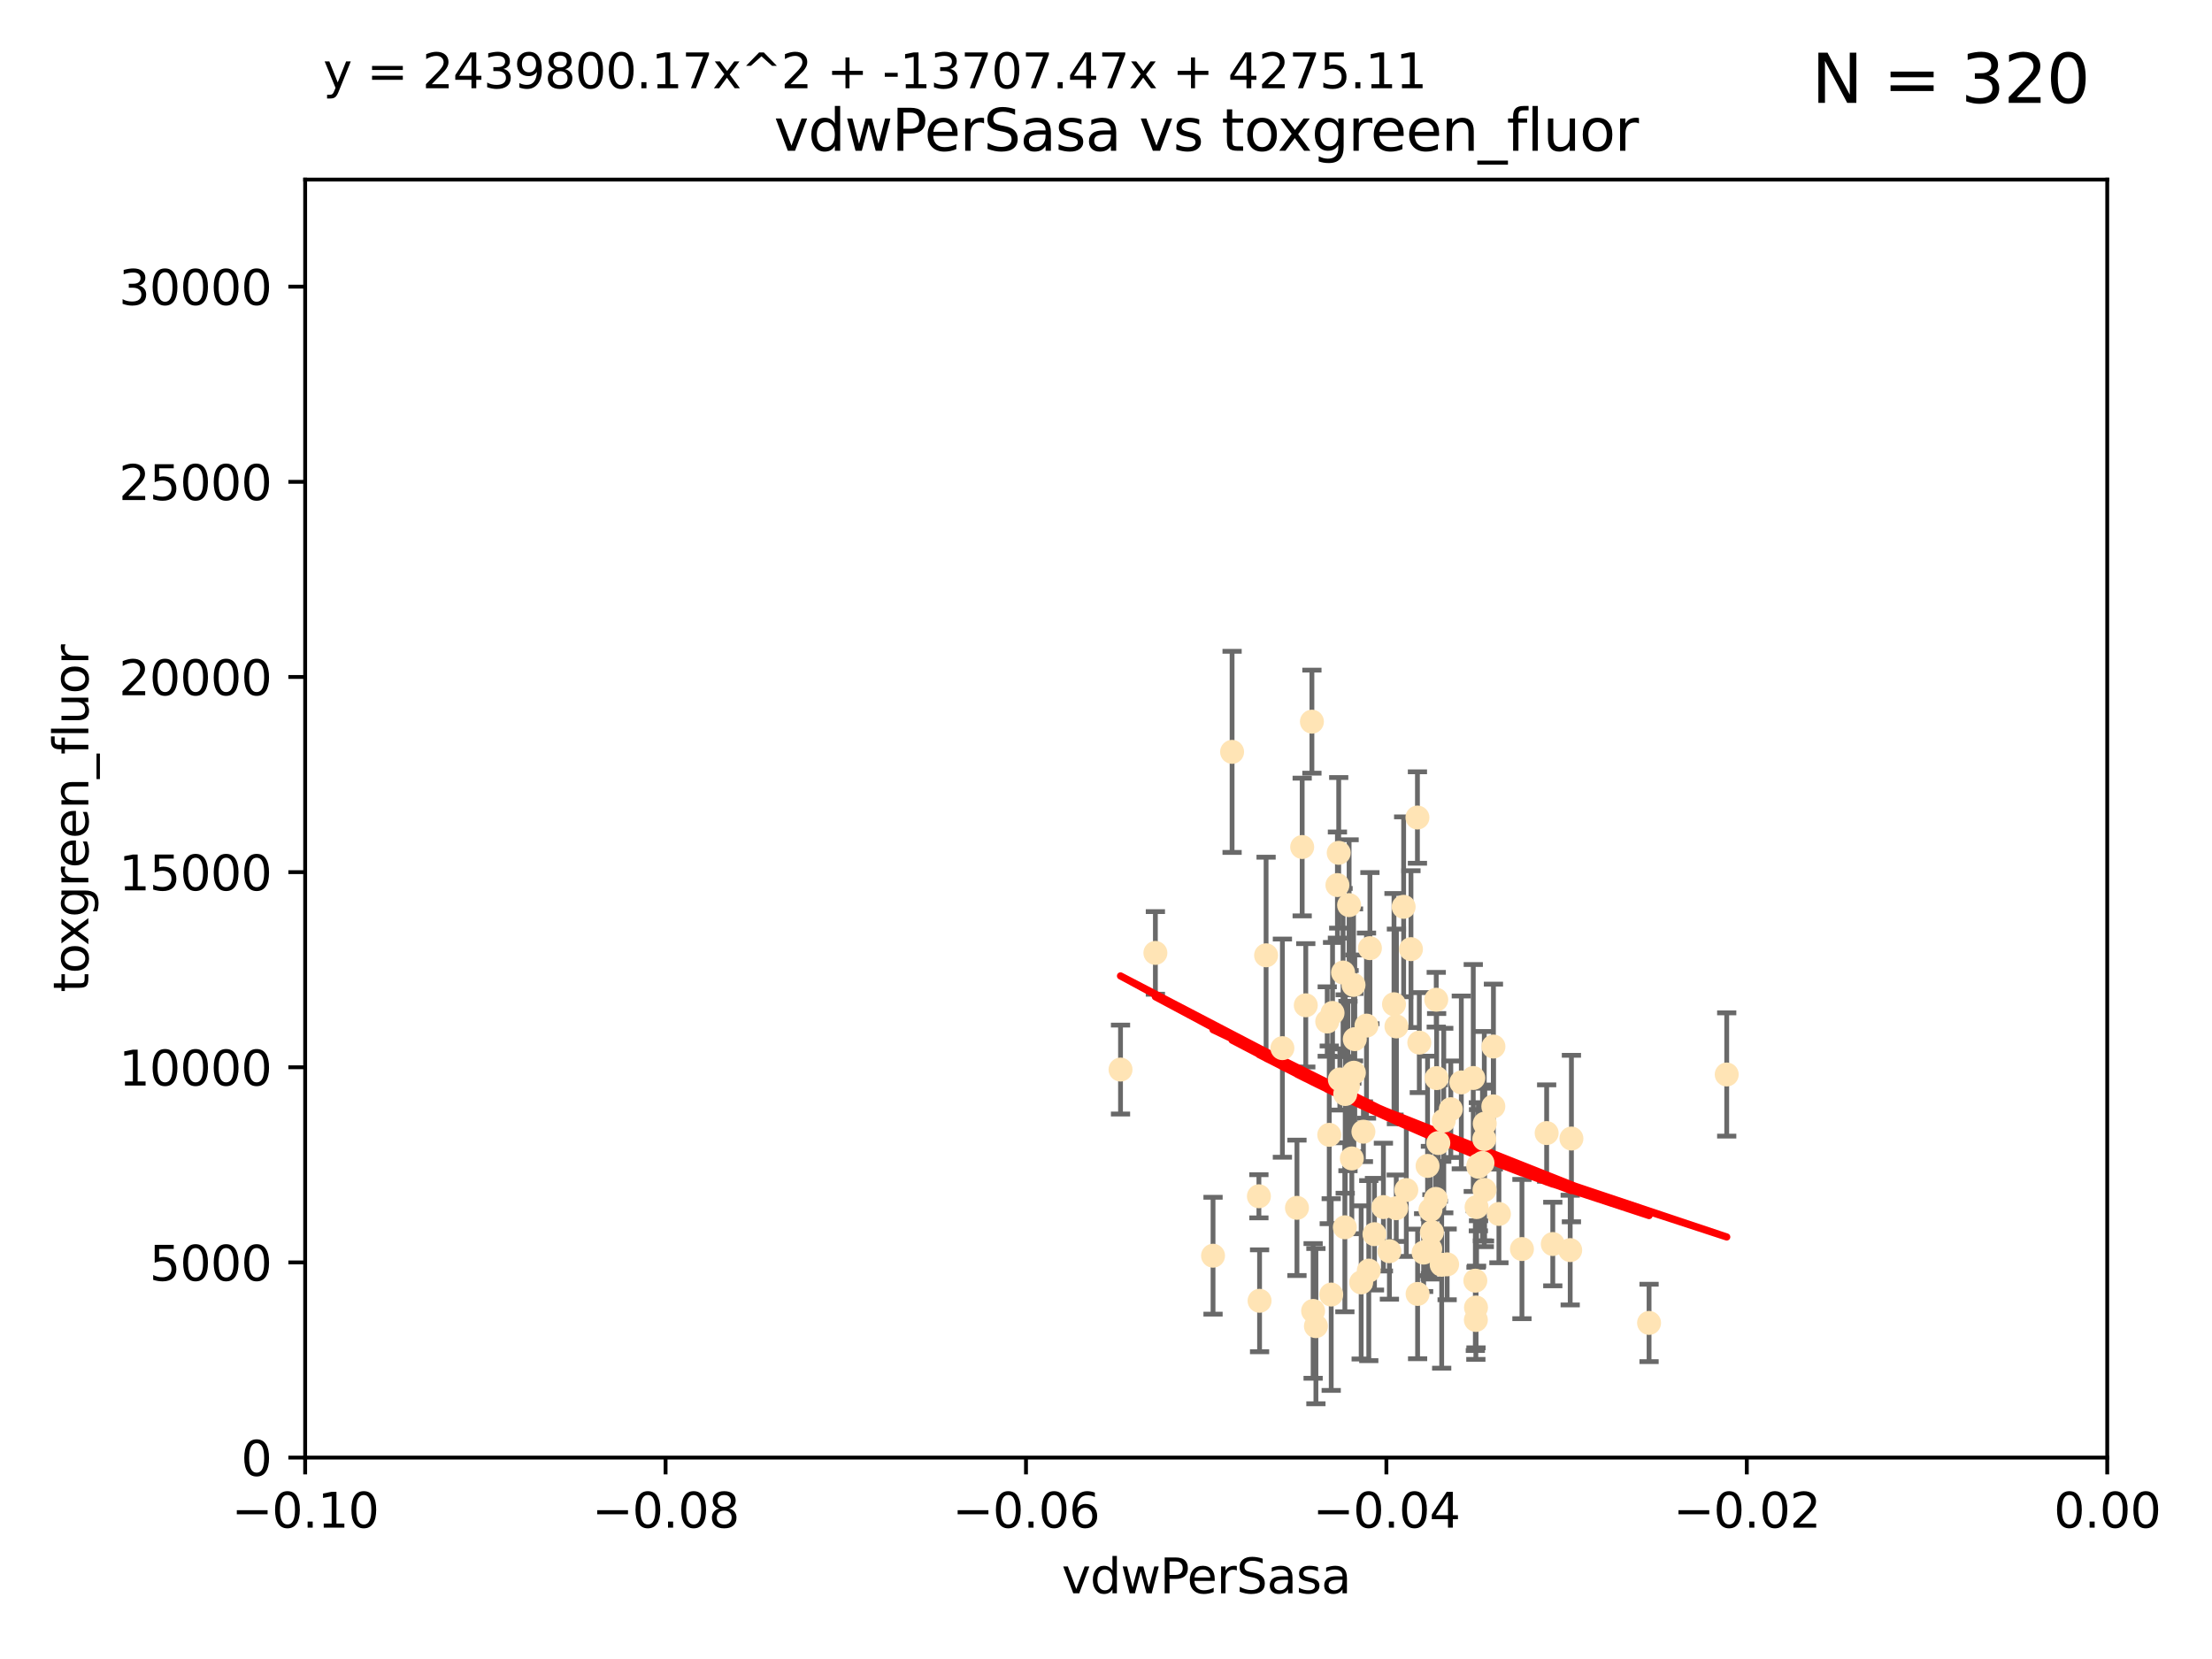 <?xml version="1.0" encoding="utf-8" standalone="no"?>
<!DOCTYPE svg PUBLIC "-//W3C//DTD SVG 1.1//EN"
  "http://www.w3.org/Graphics/SVG/1.1/DTD/svg11.dtd">
<svg xmlns:xlink="http://www.w3.org/1999/xlink" width="460.8pt" height="345.6pt" viewBox="0 0 460.8 345.6" xmlns="http://www.w3.org/2000/svg" version="1.1">
 <defs>
  <style type="text/css">*{stroke-linejoin: round; stroke-linecap: butt}</style>
 </defs>
 <g id="figure_1">
  <g id="patch_1">
   <path d="M 0 345.6 
L 460.8 345.6 
L 460.8 0 
L 0 0 
z
" style="fill: #ffffff"/>
  </g>
  <g id="axes_1">
   <g id="patch_2">
    <path d="M 63.571 303.64 
L 438.975 303.64 
L 438.975 37.411 
L 63.571 37.411 
z
" style="fill: #ffffff"/>
   </g>
   <g id="PathCollection_1">
    <defs>
     <path id="m5b6a74dcb7" d="M 0 1.118 
C 0.297 1.118 0.581 1 0.791 0.791 
C 1 0.581 1.118 0.297 1.118 0 
C 1.118 -0.297 1 -0.581 0.791 -0.791 
C 0.581 -1 0.297 -1.118 0 -1.118 
C -0.297 -1.118 -0.581 -1 -0.791 -0.791 
C -1 -0.581 -1.118 -0.297 -1.118 0 
C -1.118 0.297 -1 0.581 -0.791 0.791 
C -0.581 1 -0.297 1.118 0 1.118 
z
" style="stroke: #ffe4b5"/>
    </defs>
    <g clip-path="url(#p45684c1593)">
     <use xlink:href="#m5b6a74dcb7" x="282.036" y="223.464" style="fill: #ffe4b5; stroke: #ffe4b5"/>
     <use xlink:href="#m5b6a74dcb7" x="276.486" y="212.802" style="fill: #ffe4b5; stroke: #ffe4b5"/>
     <use xlink:href="#m5b6a74dcb7" x="279.113" y="224.873" style="fill: #ffe4b5; stroke: #ffe4b5"/>
     <use xlink:href="#m5b6a74dcb7" x="302.231" y="231.067" style="fill: #ffe4b5; stroke: #ffe4b5"/>
     <use xlink:href="#m5b6a74dcb7" x="277.595" y="211.01" style="fill: #ffe4b5; stroke: #ffe4b5"/>
     <use xlink:href="#m5b6a74dcb7" x="280.234" y="227.903" style="fill: #ffe4b5; stroke: #ffe4b5"/>
     <use xlink:href="#m5b6a74dcb7" x="271.268" y="176.45" style="fill: #ffe4b5; stroke: #ffe4b5"/>
     <use xlink:href="#m5b6a74dcb7" x="285.38" y="197.518" style="fill: #ffe4b5; stroke: #ffe4b5"/>
     <use xlink:href="#m5b6a74dcb7" x="280.806" y="226.23" style="fill: #ffe4b5; stroke: #ffe4b5"/>
     <use xlink:href="#m5b6a74dcb7" x="299.197" y="208.258" style="fill: #ffe4b5; stroke: #ffe4b5"/>
     <use xlink:href="#m5b6a74dcb7" x="285.142" y="264.692" style="fill: #ffe4b5; stroke: #ffe4b5"/>
     <use xlink:href="#m5b6a74dcb7" x="262.392" y="270.979" style="fill: #ffe4b5; stroke: #ffe4b5"/>
     <use xlink:href="#m5b6a74dcb7" x="281.045" y="188.554" style="fill: #ffe4b5; stroke: #ffe4b5"/>
     <use xlink:href="#m5b6a74dcb7" x="278.879" y="177.661" style="fill: #ffe4b5; stroke: #ffe4b5"/>
     <use xlink:href="#m5b6a74dcb7" x="280.161" y="255.665" style="fill: #ffe4b5; stroke: #ffe4b5"/>
     <use xlink:href="#m5b6a74dcb7" x="307.598" y="251.455" style="fill: #ffe4b5; stroke: #ffe4b5"/>
     <use xlink:href="#m5b6a74dcb7" x="300.331" y="263.475" style="fill: #ffe4b5; stroke: #ffe4b5"/>
     <use xlink:href="#m5b6a74dcb7" x="297.982" y="252.047" style="fill: #ffe4b5; stroke: #ffe4b5"/>
     <use xlink:href="#m5b6a74dcb7" x="278.61" y="184.376" style="fill: #ffe4b5; stroke: #ffe4b5"/>
     <use xlink:href="#m5b6a74dcb7" x="240.689" y="198.51" style="fill: #ffe4b5; stroke: #ffe4b5"/>
     <use xlink:href="#m5b6a74dcb7" x="304.418" y="225.488" style="fill: #ffe4b5; stroke: #ffe4b5"/>
     <use xlink:href="#m5b6a74dcb7" x="295.668" y="217.195" style="fill: #ffe4b5; stroke: #ffe4b5"/>
     <use xlink:href="#m5b6a74dcb7" x="263.75" y="199.008" style="fill: #ffe4b5; stroke: #ffe4b5"/>
     <use xlink:href="#m5b6a74dcb7" x="288.189" y="251.458" style="fill: #ffe4b5; stroke: #ffe4b5"/>
     <use xlink:href="#m5b6a74dcb7" x="309.251" y="247.882" style="fill: #ffe4b5; stroke: #ffe4b5"/>
     <use xlink:href="#m5b6a74dcb7" x="311.111" y="218.013" style="fill: #ffe4b5; stroke: #ffe4b5"/>
     <use xlink:href="#m5b6a74dcb7" x="297.387" y="242.885" style="fill: #ffe4b5; stroke: #ffe4b5"/>
     <use xlink:href="#m5b6a74dcb7" x="299.63" y="238.115" style="fill: #ffe4b5; stroke: #ffe4b5"/>
     <use xlink:href="#m5b6a74dcb7" x="281.61" y="241.324" style="fill: #ffe4b5; stroke: #ffe4b5"/>
     <use xlink:href="#m5b6a74dcb7" x="284.023" y="235.752" style="fill: #ffe4b5; stroke: #ffe4b5"/>
     <use xlink:href="#m5b6a74dcb7" x="273.296" y="150.334" style="fill: #ffe4b5; stroke: #ffe4b5"/>
     <use xlink:href="#m5b6a74dcb7" x="290.902" y="213.825" style="fill: #ffe4b5; stroke: #ffe4b5"/>
     <use xlink:href="#m5b6a74dcb7" x="292.961" y="247.907" style="fill: #ffe4b5; stroke: #ffe4b5"/>
     <use xlink:href="#m5b6a74dcb7" x="309.206" y="237.288" style="fill: #ffe4b5; stroke: #ffe4b5"/>
     <use xlink:href="#m5b6a74dcb7" x="295.278" y="170.305" style="fill: #ffe4b5; stroke: #ffe4b5"/>
     <use xlink:href="#m5b6a74dcb7" x="233.425" y="222.809" style="fill: #ffe4b5; stroke: #ffe4b5"/>
     <use xlink:href="#m5b6a74dcb7" x="282.226" y="216.473" style="fill: #ffe4b5; stroke: #ffe4b5"/>
     <use xlink:href="#m5b6a74dcb7" x="274.129" y="276.261" style="fill: #ffe4b5; stroke: #ffe4b5"/>
     <use xlink:href="#m5b6a74dcb7" x="290.396" y="209.201" style="fill: #ffe4b5; stroke: #ffe4b5"/>
     <use xlink:href="#m5b6a74dcb7" x="277.316" y="269.678" style="fill: #ffe4b5; stroke: #ffe4b5"/>
     <use xlink:href="#m5b6a74dcb7" x="286.329" y="257.103" style="fill: #ffe4b5; stroke: #ffe4b5"/>
     <use xlink:href="#m5b6a74dcb7" x="295.312" y="269.55" style="fill: #ffe4b5; stroke: #ffe4b5"/>
     <use xlink:href="#m5b6a74dcb7" x="308.83" y="242.263" style="fill: #ffe4b5; stroke: #ffe4b5"/>
     <use xlink:href="#m5b6a74dcb7" x="307.968" y="243.055" style="fill: #ffe4b5; stroke: #ffe4b5"/>
     <use xlink:href="#m5b6a74dcb7" x="252.698" y="261.588" style="fill: #ffe4b5; stroke: #ffe4b5"/>
     <use xlink:href="#m5b6a74dcb7" x="309.302" y="234.075" style="fill: #ffe4b5; stroke: #ffe4b5"/>
     <use xlink:href="#m5b6a74dcb7" x="306.909" y="224.564" style="fill: #ffe4b5; stroke: #ffe4b5"/>
     <use xlink:href="#m5b6a74dcb7" x="290.866" y="251.692" style="fill: #ffe4b5; stroke: #ffe4b5"/>
     <use xlink:href="#m5b6a74dcb7" x="283.557" y="267.149" style="fill: #ffe4b5; stroke: #ffe4b5"/>
     <use xlink:href="#m5b6a74dcb7" x="299.276" y="224.589" style="fill: #ffe4b5; stroke: #ffe4b5"/>
     <use xlink:href="#m5b6a74dcb7" x="327.1" y="260.418" style="fill: #ffe4b5; stroke: #ffe4b5"/>
     <use xlink:href="#m5b6a74dcb7" x="267.148" y="218.347" style="fill: #ffe4b5; stroke: #ffe4b5"/>
     <use xlink:href="#m5b6a74dcb7" x="297.947" y="260.168" style="fill: #ffe4b5; stroke: #ffe4b5"/>
     <use xlink:href="#m5b6a74dcb7" x="307.477" y="272.377" style="fill: #ffe4b5; stroke: #ffe4b5"/>
     <use xlink:href="#m5b6a74dcb7" x="296.568" y="260.939" style="fill: #ffe4b5; stroke: #ffe4b5"/>
     <use xlink:href="#m5b6a74dcb7" x="292.406" y="188.907" style="fill: #ffe4b5; stroke: #ffe4b5"/>
     <use xlink:href="#m5b6a74dcb7" x="308.006" y="242.731" style="fill: #ffe4b5; stroke: #ffe4b5"/>
     <use xlink:href="#m5b6a74dcb7" x="317.049" y="260.2" style="fill: #ffe4b5; stroke: #ffe4b5"/>
     <use xlink:href="#m5b6a74dcb7" x="281.963" y="205.175" style="fill: #ffe4b5; stroke: #ffe4b5"/>
     <use xlink:href="#m5b6a74dcb7" x="301.464" y="263.39" style="fill: #ffe4b5; stroke: #ffe4b5"/>
     <use xlink:href="#m5b6a74dcb7" x="359.707" y="223.836" style="fill: #ffe4b5; stroke: #ffe4b5"/>
     <use xlink:href="#m5b6a74dcb7" x="307.341" y="266.787" style="fill: #ffe4b5; stroke: #ffe4b5"/>
     <use xlink:href="#m5b6a74dcb7" x="327.356" y="237.179" style="fill: #ffe4b5; stroke: #ffe4b5"/>
     <use xlink:href="#m5b6a74dcb7" x="289.439" y="260.652" style="fill: #ffe4b5; stroke: #ffe4b5"/>
     <use xlink:href="#m5b6a74dcb7" x="284.665" y="213.654" style="fill: #ffe4b5; stroke: #ffe4b5"/>
     <use xlink:href="#m5b6a74dcb7" x="298.297" y="256.674" style="fill: #ffe4b5; stroke: #ffe4b5"/>
     <use xlink:href="#m5b6a74dcb7" x="270.18" y="251.615" style="fill: #ffe4b5; stroke: #ffe4b5"/>
     <use xlink:href="#m5b6a74dcb7" x="272.018" y="209.421" style="fill: #ffe4b5; stroke: #ffe4b5"/>
     <use xlink:href="#m5b6a74dcb7" x="256.666" y="156.625" style="fill: #ffe4b5; stroke: #ffe4b5"/>
     <use xlink:href="#m5b6a74dcb7" x="312.252" y="252.889" style="fill: #ffe4b5; stroke: #ffe4b5"/>
     <use xlink:href="#m5b6a74dcb7" x="323.474" y="259.156" style="fill: #ffe4b5; stroke: #ffe4b5"/>
     <use xlink:href="#m5b6a74dcb7" x="299.099" y="249.756" style="fill: #ffe4b5; stroke: #ffe4b5"/>
     <use xlink:href="#m5b6a74dcb7" x="293.929" y="197.723" style="fill: #ffe4b5; stroke: #ffe4b5"/>
     <use xlink:href="#m5b6a74dcb7" x="322.196" y="236.039" style="fill: #ffe4b5; stroke: #ffe4b5"/>
     <use xlink:href="#m5b6a74dcb7" x="343.531" y="275.586" style="fill: #ffe4b5; stroke: #ffe4b5"/>
     <use xlink:href="#m5b6a74dcb7" x="273.549" y="273.091" style="fill: #ffe4b5; stroke: #ffe4b5"/>
     <use xlink:href="#m5b6a74dcb7" x="262.253" y="249.204" style="fill: #ffe4b5; stroke: #ffe4b5"/>
     <use xlink:href="#m5b6a74dcb7" x="311.087" y="230.478" style="fill: #ffe4b5; stroke: #ffe4b5"/>
     <use xlink:href="#m5b6a74dcb7" x="307.449" y="274.972" style="fill: #ffe4b5; stroke: #ffe4b5"/>
     <use xlink:href="#m5b6a74dcb7" x="279.786" y="202.594" style="fill: #ffe4b5; stroke: #ffe4b5"/>
     <use xlink:href="#m5b6a74dcb7" x="300.761" y="233.435" style="fill: #ffe4b5; stroke: #ffe4b5"/>
     <use xlink:href="#m5b6a74dcb7" x="276.908" y="236.407" style="fill: #ffe4b5; stroke: #ffe4b5"/>
    </g>
   </g>
   <g id="matplotlib.axis_1">
    <g id="xtick_1">
     <g id="line2d_1">
      <defs>
       <path id="m7da1c31c6a" d="M 0 0 
L 0 3.5 
" style="stroke: #000000; stroke-width: 0.8"/>
      </defs>
      <g>
       <use xlink:href="#m7da1c31c6a" x="63.571" y="303.64" style="stroke: #000000; stroke-width: 0.8"/>
      </g>
     </g>
     <g id="text_1">
      <!-- −0.10 -->
      <g transform="translate(48.249 318.238)scale(0.1 -0.1)">
       <defs>
        <path id="DejaVuSans-2212" d="M 678 2272 
L 4684 2272 
L 4684 1741 
L 678 1741 
L 678 2272 
z
" transform="scale(0.016)"/>
        <path id="DejaVuSans-30" d="M 2034 4250 
Q 1547 4250 1301 3770 
Q 1056 3291 1056 2328 
Q 1056 1369 1301 889 
Q 1547 409 2034 409 
Q 2525 409 2770 889 
Q 3016 1369 3016 2328 
Q 3016 3291 2770 3770 
Q 2525 4250 2034 4250 
z
M 2034 4750 
Q 2819 4750 3233 4129 
Q 3647 3509 3647 2328 
Q 3647 1150 3233 529 
Q 2819 -91 2034 -91 
Q 1250 -91 836 529 
Q 422 1150 422 2328 
Q 422 3509 836 4129 
Q 1250 4750 2034 4750 
z
" transform="scale(0.016)"/>
        <path id="DejaVuSans-2e" d="M 684 794 
L 1344 794 
L 1344 0 
L 684 0 
L 684 794 
z
" transform="scale(0.016)"/>
        <path id="DejaVuSans-31" d="M 794 531 
L 1825 531 
L 1825 4091 
L 703 3866 
L 703 4441 
L 1819 4666 
L 2450 4666 
L 2450 531 
L 3481 531 
L 3481 0 
L 794 0 
L 794 531 
z
" transform="scale(0.016)"/>
       </defs>
       <use xlink:href="#DejaVuSans-2212"/>
       <use xlink:href="#DejaVuSans-30" x="83.789"/>
       <use xlink:href="#DejaVuSans-2e" x="147.412"/>
       <use xlink:href="#DejaVuSans-31" x="179.199"/>
       <use xlink:href="#DejaVuSans-30" x="242.822"/>
      </g>
     </g>
    </g>
    <g id="xtick_2">
     <g id="line2d_2">
      <g>
       <use xlink:href="#m7da1c31c6a" x="138.652" y="303.64" style="stroke: #000000; stroke-width: 0.8"/>
      </g>
     </g>
     <g id="text_2">
      <!-- −0.08 -->
      <g transform="translate(123.329 318.238)scale(0.1 -0.1)">
       <defs>
        <path id="DejaVuSans-38" d="M 2034 2216 
Q 1584 2216 1326 1975 
Q 1069 1734 1069 1313 
Q 1069 891 1326 650 
Q 1584 409 2034 409 
Q 2484 409 2743 651 
Q 3003 894 3003 1313 
Q 3003 1734 2745 1975 
Q 2488 2216 2034 2216 
z
M 1403 2484 
Q 997 2584 770 2862 
Q 544 3141 544 3541 
Q 544 4100 942 4425 
Q 1341 4750 2034 4750 
Q 2731 4750 3128 4425 
Q 3525 4100 3525 3541 
Q 3525 3141 3298 2862 
Q 3072 2584 2669 2484 
Q 3125 2378 3379 2068 
Q 3634 1759 3634 1313 
Q 3634 634 3220 271 
Q 2806 -91 2034 -91 
Q 1263 -91 848 271 
Q 434 634 434 1313 
Q 434 1759 690 2068 
Q 947 2378 1403 2484 
z
M 1172 3481 
Q 1172 3119 1398 2916 
Q 1625 2713 2034 2713 
Q 2441 2713 2670 2916 
Q 2900 3119 2900 3481 
Q 2900 3844 2670 4047 
Q 2441 4250 2034 4250 
Q 1625 4250 1398 4047 
Q 1172 3844 1172 3481 
z
" transform="scale(0.016)"/>
       </defs>
       <use xlink:href="#DejaVuSans-2212"/>
       <use xlink:href="#DejaVuSans-30" x="83.789"/>
       <use xlink:href="#DejaVuSans-2e" x="147.412"/>
       <use xlink:href="#DejaVuSans-30" x="179.199"/>
       <use xlink:href="#DejaVuSans-38" x="242.822"/>
      </g>
     </g>
    </g>
    <g id="xtick_3">
     <g id="line2d_3">
      <g>
       <use xlink:href="#m7da1c31c6a" x="213.733" y="303.64" style="stroke: #000000; stroke-width: 0.8"/>
      </g>
     </g>
     <g id="text_3">
      <!-- −0.06 -->
      <g transform="translate(198.41 318.238)scale(0.1 -0.1)">
       <defs>
        <path id="DejaVuSans-36" d="M 2113 2584 
Q 1688 2584 1439 2293 
Q 1191 2003 1191 1497 
Q 1191 994 1439 701 
Q 1688 409 2113 409 
Q 2538 409 2786 701 
Q 3034 994 3034 1497 
Q 3034 2003 2786 2293 
Q 2538 2584 2113 2584 
z
M 3366 4563 
L 3366 3988 
Q 3128 4100 2886 4159 
Q 2644 4219 2406 4219 
Q 1781 4219 1451 3797 
Q 1122 3375 1075 2522 
Q 1259 2794 1537 2939 
Q 1816 3084 2150 3084 
Q 2853 3084 3261 2657 
Q 3669 2231 3669 1497 
Q 3669 778 3244 343 
Q 2819 -91 2113 -91 
Q 1303 -91 875 529 
Q 447 1150 447 2328 
Q 447 3434 972 4092 
Q 1497 4750 2381 4750 
Q 2619 4750 2861 4703 
Q 3103 4656 3366 4563 
z
" transform="scale(0.016)"/>
       </defs>
       <use xlink:href="#DejaVuSans-2212"/>
       <use xlink:href="#DejaVuSans-30" x="83.789"/>
       <use xlink:href="#DejaVuSans-2e" x="147.412"/>
       <use xlink:href="#DejaVuSans-30" x="179.199"/>
       <use xlink:href="#DejaVuSans-36" x="242.822"/>
      </g>
     </g>
    </g>
    <g id="xtick_4">
     <g id="line2d_4">
      <g>
       <use xlink:href="#m7da1c31c6a" x="288.813" y="303.64" style="stroke: #000000; stroke-width: 0.8"/>
      </g>
     </g>
     <g id="text_4">
      <!-- −0.04 -->
      <g transform="translate(273.491 318.238)scale(0.1 -0.1)">
       <defs>
        <path id="DejaVuSans-34" d="M 2419 4116 
L 825 1625 
L 2419 1625 
L 2419 4116 
z
M 2253 4666 
L 3047 4666 
L 3047 1625 
L 3713 1625 
L 3713 1100 
L 3047 1100 
L 3047 0 
L 2419 0 
L 2419 1100 
L 313 1100 
L 313 1709 
L 2253 4666 
z
" transform="scale(0.016)"/>
       </defs>
       <use xlink:href="#DejaVuSans-2212"/>
       <use xlink:href="#DejaVuSans-30" x="83.789"/>
       <use xlink:href="#DejaVuSans-2e" x="147.412"/>
       <use xlink:href="#DejaVuSans-30" x="179.199"/>
       <use xlink:href="#DejaVuSans-34" x="242.822"/>
      </g>
     </g>
    </g>
    <g id="xtick_5">
     <g id="line2d_5">
      <g>
       <use xlink:href="#m7da1c31c6a" x="363.894" y="303.64" style="stroke: #000000; stroke-width: 0.8"/>
      </g>
     </g>
     <g id="text_5">
      <!-- −0.02 -->
      <g transform="translate(348.572 318.238)scale(0.1 -0.1)">
       <defs>
        <path id="DejaVuSans-32" d="M 1228 531 
L 3431 531 
L 3431 0 
L 469 0 
L 469 531 
Q 828 903 1448 1529 
Q 2069 2156 2228 2338 
Q 2531 2678 2651 2914 
Q 2772 3150 2772 3378 
Q 2772 3750 2511 3984 
Q 2250 4219 1831 4219 
Q 1534 4219 1204 4116 
Q 875 4013 500 3803 
L 500 4441 
Q 881 4594 1212 4672 
Q 1544 4750 1819 4750 
Q 2544 4750 2975 4387 
Q 3406 4025 3406 3419 
Q 3406 3131 3298 2873 
Q 3191 2616 2906 2266 
Q 2828 2175 2409 1742 
Q 1991 1309 1228 531 
z
" transform="scale(0.016)"/>
       </defs>
       <use xlink:href="#DejaVuSans-2212"/>
       <use xlink:href="#DejaVuSans-30" x="83.789"/>
       <use xlink:href="#DejaVuSans-2e" x="147.412"/>
       <use xlink:href="#DejaVuSans-30" x="179.199"/>
       <use xlink:href="#DejaVuSans-32" x="242.822"/>
      </g>
     </g>
    </g>
    <g id="xtick_6">
     <g id="line2d_6">
      <g>
       <use xlink:href="#m7da1c31c6a" x="438.975" y="303.64" style="stroke: #000000; stroke-width: 0.8"/>
      </g>
     </g>
     <g id="text_6">
      <!-- 0.00 -->
      <g transform="translate(427.842 318.238)scale(0.1 -0.1)">
       <use xlink:href="#DejaVuSans-30"/>
       <use xlink:href="#DejaVuSans-2e" x="63.623"/>
       <use xlink:href="#DejaVuSans-30" x="95.41"/>
       <use xlink:href="#DejaVuSans-30" x="159.033"/>
      </g>
     </g>
    </g>
    <g id="text_7">
     <!-- vdwPerSasa -->
     <g transform="translate(221.178 331.917)scale(0.1 -0.1)">
      <defs>
       <path id="DejaVuSans-76" d="M 191 3500 
L 800 3500 
L 1894 563 
L 2988 3500 
L 3597 3500 
L 2284 0 
L 1503 0 
L 191 3500 
z
" transform="scale(0.016)"/>
       <path id="DejaVuSans-64" d="M 2906 2969 
L 2906 4863 
L 3481 4863 
L 3481 0 
L 2906 0 
L 2906 525 
Q 2725 213 2448 61 
Q 2172 -91 1784 -91 
Q 1150 -91 751 415 
Q 353 922 353 1747 
Q 353 2572 751 3078 
Q 1150 3584 1784 3584 
Q 2172 3584 2448 3432 
Q 2725 3281 2906 2969 
z
M 947 1747 
Q 947 1113 1208 752 
Q 1469 391 1925 391 
Q 2381 391 2643 752 
Q 2906 1113 2906 1747 
Q 2906 2381 2643 2742 
Q 2381 3103 1925 3103 
Q 1469 3103 1208 2742 
Q 947 2381 947 1747 
z
" transform="scale(0.016)"/>
       <path id="DejaVuSans-77" d="M 269 3500 
L 844 3500 
L 1563 769 
L 2278 3500 
L 2956 3500 
L 3675 769 
L 4391 3500 
L 4966 3500 
L 4050 0 
L 3372 0 
L 2619 2869 
L 1863 0 
L 1184 0 
L 269 3500 
z
" transform="scale(0.016)"/>
       <path id="DejaVuSans-50" d="M 1259 4147 
L 1259 2394 
L 2053 2394 
Q 2494 2394 2734 2622 
Q 2975 2850 2975 3272 
Q 2975 3691 2734 3919 
Q 2494 4147 2053 4147 
L 1259 4147 
z
M 628 4666 
L 2053 4666 
Q 2838 4666 3239 4311 
Q 3641 3956 3641 3272 
Q 3641 2581 3239 2228 
Q 2838 1875 2053 1875 
L 1259 1875 
L 1259 0 
L 628 0 
L 628 4666 
z
" transform="scale(0.016)"/>
       <path id="DejaVuSans-65" d="M 3597 1894 
L 3597 1613 
L 953 1613 
Q 991 1019 1311 708 
Q 1631 397 2203 397 
Q 2534 397 2845 478 
Q 3156 559 3463 722 
L 3463 178 
Q 3153 47 2828 -22 
Q 2503 -91 2169 -91 
Q 1331 -91 842 396 
Q 353 884 353 1716 
Q 353 2575 817 3079 
Q 1281 3584 2069 3584 
Q 2775 3584 3186 3129 
Q 3597 2675 3597 1894 
z
M 3022 2063 
Q 3016 2534 2758 2815 
Q 2500 3097 2075 3097 
Q 1594 3097 1305 2825 
Q 1016 2553 972 2059 
L 3022 2063 
z
" transform="scale(0.016)"/>
       <path id="DejaVuSans-72" d="M 2631 2963 
Q 2534 3019 2420 3045 
Q 2306 3072 2169 3072 
Q 1681 3072 1420 2755 
Q 1159 2438 1159 1844 
L 1159 0 
L 581 0 
L 581 3500 
L 1159 3500 
L 1159 2956 
Q 1341 3275 1631 3429 
Q 1922 3584 2338 3584 
Q 2397 3584 2469 3576 
Q 2541 3569 2628 3553 
L 2631 2963 
z
" transform="scale(0.016)"/>
       <path id="DejaVuSans-53" d="M 3425 4513 
L 3425 3897 
Q 3066 4069 2747 4153 
Q 2428 4238 2131 4238 
Q 1616 4238 1336 4038 
Q 1056 3838 1056 3469 
Q 1056 3159 1242 3001 
Q 1428 2844 1947 2747 
L 2328 2669 
Q 3034 2534 3370 2195 
Q 3706 1856 3706 1288 
Q 3706 609 3251 259 
Q 2797 -91 1919 -91 
Q 1588 -91 1214 -16 
Q 841 59 441 206 
L 441 856 
Q 825 641 1194 531 
Q 1563 422 1919 422 
Q 2459 422 2753 634 
Q 3047 847 3047 1241 
Q 3047 1584 2836 1778 
Q 2625 1972 2144 2069 
L 1759 2144 
Q 1053 2284 737 2584 
Q 422 2884 422 3419 
Q 422 4038 858 4394 
Q 1294 4750 2059 4750 
Q 2388 4750 2728 4690 
Q 3069 4631 3425 4513 
z
" transform="scale(0.016)"/>
       <path id="DejaVuSans-61" d="M 2194 1759 
Q 1497 1759 1228 1600 
Q 959 1441 959 1056 
Q 959 750 1161 570 
Q 1363 391 1709 391 
Q 2188 391 2477 730 
Q 2766 1069 2766 1631 
L 2766 1759 
L 2194 1759 
z
M 3341 1997 
L 3341 0 
L 2766 0 
L 2766 531 
Q 2569 213 2275 61 
Q 1981 -91 1556 -91 
Q 1019 -91 701 211 
Q 384 513 384 1019 
Q 384 1609 779 1909 
Q 1175 2209 1959 2209 
L 2766 2209 
L 2766 2266 
Q 2766 2663 2505 2880 
Q 2244 3097 1772 3097 
Q 1472 3097 1187 3025 
Q 903 2953 641 2809 
L 641 3341 
Q 956 3463 1253 3523 
Q 1550 3584 1831 3584 
Q 2591 3584 2966 3190 
Q 3341 2797 3341 1997 
z
" transform="scale(0.016)"/>
       <path id="DejaVuSans-73" d="M 2834 3397 
L 2834 2853 
Q 2591 2978 2328 3040 
Q 2066 3103 1784 3103 
Q 1356 3103 1142 2972 
Q 928 2841 928 2578 
Q 928 2378 1081 2264 
Q 1234 2150 1697 2047 
L 1894 2003 
Q 2506 1872 2764 1633 
Q 3022 1394 3022 966 
Q 3022 478 2636 193 
Q 2250 -91 1575 -91 
Q 1294 -91 989 -36 
Q 684 19 347 128 
L 347 722 
Q 666 556 975 473 
Q 1284 391 1588 391 
Q 1994 391 2212 530 
Q 2431 669 2431 922 
Q 2431 1156 2273 1281 
Q 2116 1406 1581 1522 
L 1381 1569 
Q 847 1681 609 1914 
Q 372 2147 372 2553 
Q 372 3047 722 3315 
Q 1072 3584 1716 3584 
Q 2034 3584 2315 3537 
Q 2597 3491 2834 3397 
z
" transform="scale(0.016)"/>
      </defs>
      <use xlink:href="#DejaVuSans-76"/>
      <use xlink:href="#DejaVuSans-64" x="59.18"/>
      <use xlink:href="#DejaVuSans-77" x="122.656"/>
      <use xlink:href="#DejaVuSans-50" x="204.443"/>
      <use xlink:href="#DejaVuSans-65" x="261.121"/>
      <use xlink:href="#DejaVuSans-72" x="322.645"/>
      <use xlink:href="#DejaVuSans-53" x="363.758"/>
      <use xlink:href="#DejaVuSans-61" x="427.234"/>
      <use xlink:href="#DejaVuSans-73" x="488.514"/>
      <use xlink:href="#DejaVuSans-61" x="540.613"/>
     </g>
    </g>
   </g>
   <g id="matplotlib.axis_2">
    <g id="ytick_1">
     <g id="line2d_7">
      <defs>
       <path id="m7139f5fb6b" d="M 0 0 
L -3.5 0 
" style="stroke: #000000; stroke-width: 0.8"/>
      </defs>
      <g>
       <use xlink:href="#m7139f5fb6b" x="63.571" y="303.64" style="stroke: #000000; stroke-width: 0.8"/>
      </g>
     </g>
     <g id="text_8">
      <!-- 0 -->
      <g transform="translate(50.209 307.439)scale(0.1 -0.1)">
       <use xlink:href="#DejaVuSans-30"/>
      </g>
     </g>
    </g>
    <g id="ytick_2">
     <g id="line2d_8">
      <g>
       <use xlink:href="#m7139f5fb6b" x="63.571" y="262.986" style="stroke: #000000; stroke-width: 0.8"/>
      </g>
     </g>
     <g id="text_9">
      <!-- 5000 -->
      <g transform="translate(31.121 266.786)scale(0.1 -0.1)">
       <defs>
        <path id="DejaVuSans-35" d="M 691 4666 
L 3169 4666 
L 3169 4134 
L 1269 4134 
L 1269 2991 
Q 1406 3038 1543 3061 
Q 1681 3084 1819 3084 
Q 2600 3084 3056 2656 
Q 3513 2228 3513 1497 
Q 3513 744 3044 326 
Q 2575 -91 1722 -91 
Q 1428 -91 1123 -41 
Q 819 9 494 109 
L 494 744 
Q 775 591 1075 516 
Q 1375 441 1709 441 
Q 2250 441 2565 725 
Q 2881 1009 2881 1497 
Q 2881 1984 2565 2268 
Q 2250 2553 1709 2553 
Q 1456 2553 1204 2497 
Q 953 2441 691 2322 
L 691 4666 
z
" transform="scale(0.016)"/>
       </defs>
       <use xlink:href="#DejaVuSans-35"/>
       <use xlink:href="#DejaVuSans-30" x="63.623"/>
       <use xlink:href="#DejaVuSans-30" x="127.246"/>
       <use xlink:href="#DejaVuSans-30" x="190.869"/>
      </g>
     </g>
    </g>
    <g id="ytick_3">
     <g id="line2d_9">
      <g>
       <use xlink:href="#m7139f5fb6b" x="63.571" y="222.333" style="stroke: #000000; stroke-width: 0.8"/>
      </g>
     </g>
     <g id="text_10">
      <!-- 10000 -->
      <g transform="translate(24.759 226.132)scale(0.1 -0.1)">
       <use xlink:href="#DejaVuSans-31"/>
       <use xlink:href="#DejaVuSans-30" x="63.623"/>
       <use xlink:href="#DejaVuSans-30" x="127.246"/>
       <use xlink:href="#DejaVuSans-30" x="190.869"/>
       <use xlink:href="#DejaVuSans-30" x="254.492"/>
      </g>
     </g>
    </g>
    <g id="ytick_4">
     <g id="line2d_10">
      <g>
       <use xlink:href="#m7139f5fb6b" x="63.571" y="181.679" style="stroke: #000000; stroke-width: 0.8"/>
      </g>
     </g>
     <g id="text_11">
      <!-- 15000 -->
      <g transform="translate(24.759 185.478)scale(0.1 -0.1)">
       <use xlink:href="#DejaVuSans-31"/>
       <use xlink:href="#DejaVuSans-35" x="63.623"/>
       <use xlink:href="#DejaVuSans-30" x="127.246"/>
       <use xlink:href="#DejaVuSans-30" x="190.869"/>
       <use xlink:href="#DejaVuSans-30" x="254.492"/>
      </g>
     </g>
    </g>
    <g id="ytick_5">
     <g id="line2d_11">
      <g>
       <use xlink:href="#m7139f5fb6b" x="63.571" y="141.026" style="stroke: #000000; stroke-width: 0.8"/>
      </g>
     </g>
     <g id="text_12">
      <!-- 20000 -->
      <g transform="translate(24.759 144.825)scale(0.1 -0.1)">
       <use xlink:href="#DejaVuSans-32"/>
       <use xlink:href="#DejaVuSans-30" x="63.623"/>
       <use xlink:href="#DejaVuSans-30" x="127.246"/>
       <use xlink:href="#DejaVuSans-30" x="190.869"/>
       <use xlink:href="#DejaVuSans-30" x="254.492"/>
      </g>
     </g>
    </g>
    <g id="ytick_6">
     <g id="line2d_12">
      <g>
       <use xlink:href="#m7139f5fb6b" x="63.571" y="100.372" style="stroke: #000000; stroke-width: 0.8"/>
      </g>
     </g>
     <g id="text_13">
      <!-- 25000 -->
      <g transform="translate(24.759 104.171)scale(0.1 -0.1)">
       <use xlink:href="#DejaVuSans-32"/>
       <use xlink:href="#DejaVuSans-35" x="63.623"/>
       <use xlink:href="#DejaVuSans-30" x="127.246"/>
       <use xlink:href="#DejaVuSans-30" x="190.869"/>
       <use xlink:href="#DejaVuSans-30" x="254.492"/>
      </g>
     </g>
    </g>
    <g id="ytick_7">
     <g id="line2d_13">
      <g>
       <use xlink:href="#m7139f5fb6b" x="63.571" y="59.718" style="stroke: #000000; stroke-width: 0.8"/>
      </g>
     </g>
     <g id="text_14">
      <!-- 30000 -->
      <g transform="translate(24.759 63.518)scale(0.1 -0.1)">
       <defs>
        <path id="DejaVuSans-33" d="M 2597 2516 
Q 3050 2419 3304 2112 
Q 3559 1806 3559 1356 
Q 3559 666 3084 287 
Q 2609 -91 1734 -91 
Q 1441 -91 1130 -33 
Q 819 25 488 141 
L 488 750 
Q 750 597 1062 519 
Q 1375 441 1716 441 
Q 2309 441 2620 675 
Q 2931 909 2931 1356 
Q 2931 1769 2642 2001 
Q 2353 2234 1838 2234 
L 1294 2234 
L 1294 2753 
L 1863 2753 
Q 2328 2753 2575 2939 
Q 2822 3125 2822 3475 
Q 2822 3834 2567 4026 
Q 2313 4219 1838 4219 
Q 1578 4219 1281 4162 
Q 984 4106 628 3988 
L 628 4550 
Q 988 4650 1302 4700 
Q 1616 4750 1894 4750 
Q 2613 4750 3031 4423 
Q 3450 4097 3450 3541 
Q 3450 3153 3228 2886 
Q 3006 2619 2597 2516 
z
" transform="scale(0.016)"/>
       </defs>
       <use xlink:href="#DejaVuSans-33"/>
       <use xlink:href="#DejaVuSans-30" x="63.623"/>
       <use xlink:href="#DejaVuSans-30" x="127.246"/>
       <use xlink:href="#DejaVuSans-30" x="190.869"/>
       <use xlink:href="#DejaVuSans-30" x="254.492"/>
      </g>
     </g>
    </g>
    <g id="text_15">
     <!-- toxgreen_fluor -->
     <g transform="translate(18.401 206.72)rotate(-90)scale(0.1 -0.1)">
      <defs>
       <path id="DejaVuSans-74" d="M 1172 4494 
L 1172 3500 
L 2356 3500 
L 2356 3053 
L 1172 3053 
L 1172 1153 
Q 1172 725 1289 603 
Q 1406 481 1766 481 
L 2356 481 
L 2356 0 
L 1766 0 
Q 1100 0 847 248 
Q 594 497 594 1153 
L 594 3053 
L 172 3053 
L 172 3500 
L 594 3500 
L 594 4494 
L 1172 4494 
z
" transform="scale(0.016)"/>
       <path id="DejaVuSans-6f" d="M 1959 3097 
Q 1497 3097 1228 2736 
Q 959 2375 959 1747 
Q 959 1119 1226 758 
Q 1494 397 1959 397 
Q 2419 397 2687 759 
Q 2956 1122 2956 1747 
Q 2956 2369 2687 2733 
Q 2419 3097 1959 3097 
z
M 1959 3584 
Q 2709 3584 3137 3096 
Q 3566 2609 3566 1747 
Q 3566 888 3137 398 
Q 2709 -91 1959 -91 
Q 1206 -91 779 398 
Q 353 888 353 1747 
Q 353 2609 779 3096 
Q 1206 3584 1959 3584 
z
" transform="scale(0.016)"/>
       <path id="DejaVuSans-78" d="M 3513 3500 
L 2247 1797 
L 3578 0 
L 2900 0 
L 1881 1375 
L 863 0 
L 184 0 
L 1544 1831 
L 300 3500 
L 978 3500 
L 1906 2253 
L 2834 3500 
L 3513 3500 
z
" transform="scale(0.016)"/>
       <path id="DejaVuSans-67" d="M 2906 1791 
Q 2906 2416 2648 2759 
Q 2391 3103 1925 3103 
Q 1463 3103 1205 2759 
Q 947 2416 947 1791 
Q 947 1169 1205 825 
Q 1463 481 1925 481 
Q 2391 481 2648 825 
Q 2906 1169 2906 1791 
z
M 3481 434 
Q 3481 -459 3084 -895 
Q 2688 -1331 1869 -1331 
Q 1566 -1331 1297 -1286 
Q 1028 -1241 775 -1147 
L 775 -588 
Q 1028 -725 1275 -790 
Q 1522 -856 1778 -856 
Q 2344 -856 2625 -561 
Q 2906 -266 2906 331 
L 2906 616 
Q 2728 306 2450 153 
Q 2172 0 1784 0 
Q 1141 0 747 490 
Q 353 981 353 1791 
Q 353 2603 747 3093 
Q 1141 3584 1784 3584 
Q 2172 3584 2450 3431 
Q 2728 3278 2906 2969 
L 2906 3500 
L 3481 3500 
L 3481 434 
z
" transform="scale(0.016)"/>
       <path id="DejaVuSans-6e" d="M 3513 2113 
L 3513 0 
L 2938 0 
L 2938 2094 
Q 2938 2591 2744 2837 
Q 2550 3084 2163 3084 
Q 1697 3084 1428 2787 
Q 1159 2491 1159 1978 
L 1159 0 
L 581 0 
L 581 3500 
L 1159 3500 
L 1159 2956 
Q 1366 3272 1645 3428 
Q 1925 3584 2291 3584 
Q 2894 3584 3203 3211 
Q 3513 2838 3513 2113 
z
" transform="scale(0.016)"/>
       <path id="DejaVuSans-5f" d="M 3263 -1063 
L 3263 -1509 
L -63 -1509 
L -63 -1063 
L 3263 -1063 
z
" transform="scale(0.016)"/>
       <path id="DejaVuSans-66" d="M 2375 4863 
L 2375 4384 
L 1825 4384 
Q 1516 4384 1395 4259 
Q 1275 4134 1275 3809 
L 1275 3500 
L 2222 3500 
L 2222 3053 
L 1275 3053 
L 1275 0 
L 697 0 
L 697 3053 
L 147 3053 
L 147 3500 
L 697 3500 
L 697 3744 
Q 697 4328 969 4595 
Q 1241 4863 1831 4863 
L 2375 4863 
z
" transform="scale(0.016)"/>
       <path id="DejaVuSans-6c" d="M 603 4863 
L 1178 4863 
L 1178 0 
L 603 0 
L 603 4863 
z
" transform="scale(0.016)"/>
       <path id="DejaVuSans-75" d="M 544 1381 
L 544 3500 
L 1119 3500 
L 1119 1403 
Q 1119 906 1312 657 
Q 1506 409 1894 409 
Q 2359 409 2629 706 
Q 2900 1003 2900 1516 
L 2900 3500 
L 3475 3500 
L 3475 0 
L 2900 0 
L 2900 538 
Q 2691 219 2414 64 
Q 2138 -91 1772 -91 
Q 1169 -91 856 284 
Q 544 659 544 1381 
z
M 1991 3584 
L 1991 3584 
z
" transform="scale(0.016)"/>
      </defs>
      <use xlink:href="#DejaVuSans-74"/>
      <use xlink:href="#DejaVuSans-6f" x="39.209"/>
      <use xlink:href="#DejaVuSans-78" x="97.266"/>
      <use xlink:href="#DejaVuSans-67" x="156.445"/>
      <use xlink:href="#DejaVuSans-72" x="219.922"/>
      <use xlink:href="#DejaVuSans-65" x="258.785"/>
      <use xlink:href="#DejaVuSans-65" x="320.309"/>
      <use xlink:href="#DejaVuSans-6e" x="381.832"/>
      <use xlink:href="#DejaVuSans-5f" x="445.211"/>
      <use xlink:href="#DejaVuSans-66" x="495.211"/>
      <use xlink:href="#DejaVuSans-6c" x="530.416"/>
      <use xlink:href="#DejaVuSans-75" x="558.199"/>
      <use xlink:href="#DejaVuSans-6f" x="621.578"/>
      <use xlink:href="#DejaVuSans-72" x="682.76"/>
     </g>
    </g>
   </g>
   <g id="LineCollection_1">
    <path d="M 282.036 239.967 
L 282.036 206.961 
" clip-path="url(#p45684c1593)" style="fill: none; stroke: #696969"/>
    <path d="M 276.486 220.032 
L 276.486 205.573 
" clip-path="url(#p45684c1593)" style="fill: none; stroke: #696969"/>
    <path d="M 279.113 231.243 
L 279.113 218.504 
" clip-path="url(#p45684c1593)" style="fill: none; stroke: #696969"/>
    <path d="M 302.231 241.119 
L 302.231 221.015 
" clip-path="url(#p45684c1593)" style="fill: none; stroke: #696969"/>
    <path d="M 277.595 225.69 
L 277.595 196.329 
" clip-path="url(#p45684c1593)" style="fill: none; stroke: #696969"/>
    <path d="M 280.234 248.569 
L 280.234 207.238 
" clip-path="url(#p45684c1593)" style="fill: none; stroke: #696969"/>
    <path d="M 271.268 190.796 
L 271.268 162.103 
" clip-path="url(#p45684c1593)" style="fill: none; stroke: #696969"/>
    <path d="M 285.38 213.263 
L 285.38 181.773 
" clip-path="url(#p45684c1593)" style="fill: none; stroke: #696969"/>
    <path d="M 280.806 243.88 
L 280.806 208.581 
" clip-path="url(#p45684c1593)" style="fill: none; stroke: #696969"/>
    <path d="M 299.197 213.953 
L 299.197 202.562 
" clip-path="url(#p45684c1593)" style="fill: none; stroke: #696969"/>
    <path d="M 285.142 283.445 
L 285.142 245.938 
" clip-path="url(#p45684c1593)" style="fill: none; stroke: #696969"/>
    <path d="M 262.392 281.591 
L 262.392 260.367 
" clip-path="url(#p45684c1593)" style="fill: none; stroke: #696969"/>
    <path d="M 281.045 202.169 
L 281.045 174.94 
" clip-path="url(#p45684c1593)" style="fill: none; stroke: #696969"/>
    <path d="M 278.879 193.349 
L 278.879 161.973 
" clip-path="url(#p45684c1593)" style="fill: none; stroke: #696969"/>
    <path d="M 280.161 273.27 
L 280.161 238.061 
" clip-path="url(#p45684c1593)" style="fill: none; stroke: #696969"/>
    <path d="M 307.598 263.752 
L 307.598 239.159 
" clip-path="url(#p45684c1593)" style="fill: none; stroke: #696969"/>
    <path d="M 300.331 285.018 
L 300.331 241.932 
" clip-path="url(#p45684c1593)" style="fill: none; stroke: #696969"/>
    <path d="M 297.982 265.298 
L 297.982 238.796 
" clip-path="url(#p45684c1593)" style="fill: none; stroke: #696969"/>
    <path d="M 278.61 195.428 
L 278.61 173.323 
" clip-path="url(#p45684c1593)" style="fill: none; stroke: #696969"/>
    <path d="M 240.689 207.112 
L 240.689 189.909 
" clip-path="url(#p45684c1593)" style="fill: none; stroke: #696969"/>
    <path d="M 304.418 243.487 
L 304.418 207.489 
" clip-path="url(#p45684c1593)" style="fill: none; stroke: #696969"/>
    <path d="M 295.668 227.605 
L 295.668 206.784 
" clip-path="url(#p45684c1593)" style="fill: none; stroke: #696969"/>
    <path d="M 263.75 219.445 
L 263.75 178.571 
" clip-path="url(#p45684c1593)" style="fill: none; stroke: #696969"/>
    <path d="M 288.189 264.768 
L 288.189 238.148 
" clip-path="url(#p45684c1593)" style="fill: none; stroke: #696969"/>
    <path d="M 309.251 258.528 
L 309.251 237.236 
" clip-path="url(#p45684c1593)" style="fill: none; stroke: #696969"/>
    <path d="M 311.111 231.015 
L 311.111 205.011 
" clip-path="url(#p45684c1593)" style="fill: none; stroke: #696969"/>
    <path d="M 297.387 265.745 
L 297.387 220.025 
" clip-path="url(#p45684c1593)" style="fill: none; stroke: #696969"/>
    <path d="M 299.63 250.233 
L 299.63 225.998 
" clip-path="url(#p45684c1593)" style="fill: none; stroke: #696969"/>
    <path d="M 281.61 257.002 
L 281.61 225.646 
" clip-path="url(#p45684c1593)" style="fill: none; stroke: #696969"/>
    <path d="M 284.023 241.982 
L 284.023 229.521 
" clip-path="url(#p45684c1593)" style="fill: none; stroke: #696969"/>
    <path d="M 273.296 161.068 
L 273.296 139.6 
" clip-path="url(#p45684c1593)" style="fill: none; stroke: #696969"/>
    <path d="M 290.902 234.106 
L 290.902 193.545 
" clip-path="url(#p45684c1593)" style="fill: none; stroke: #696969"/>
    <path d="M 292.961 261.733 
L 292.961 234.081 
" clip-path="url(#p45684c1593)" style="fill: none; stroke: #696969"/>
    <path d="M 309.206 259.699 
L 309.206 214.876 
" clip-path="url(#p45684c1593)" style="fill: none; stroke: #696969"/>
    <path d="M 295.278 179.827 
L 295.278 160.782 
" clip-path="url(#p45684c1593)" style="fill: none; stroke: #696969"/>
    <path d="M 233.425 232.071 
L 233.425 213.548 
" clip-path="url(#p45684c1593)" style="fill: none; stroke: #696969"/>
    <path d="M 282.226 234.008 
L 282.226 198.938 
" clip-path="url(#p45684c1593)" style="fill: none; stroke: #696969"/>
    <path d="M 274.129 292.428 
L 274.129 260.093 
" clip-path="url(#p45684c1593)" style="fill: none; stroke: #696969"/>
    <path d="M 290.396 232.272 
L 290.396 186.13 
" clip-path="url(#p45684c1593)" style="fill: none; stroke: #696969"/>
    <path d="M 277.316 289.643 
L 277.316 249.712 
" clip-path="url(#p45684c1593)" style="fill: none; stroke: #696969"/>
    <path d="M 286.329 268.73 
L 286.329 245.476 
" clip-path="url(#p45684c1593)" style="fill: none; stroke: #696969"/>
    <path d="M 295.312 283.046 
L 295.312 256.054 
" clip-path="url(#p45684c1593)" style="fill: none; stroke: #696969"/>
    <path d="M 308.83 258.487 
L 308.83 226.04 
" clip-path="url(#p45684c1593)" style="fill: none; stroke: #696969"/>
    <path d="M 307.968 256.404 
L 307.968 229.706 
" clip-path="url(#p45684c1593)" style="fill: none; stroke: #696969"/>
    <path d="M 252.698 273.762 
L 252.698 249.414 
" clip-path="url(#p45684c1593)" style="fill: none; stroke: #696969"/>
    <path d="M 309.302 241.454 
L 309.302 226.696 
" clip-path="url(#p45684c1593)" style="fill: none; stroke: #696969"/>
    <path d="M 306.909 248.198 
L 306.909 200.931 
" clip-path="url(#p45684c1593)" style="fill: none; stroke: #696969"/>
    <path d="M 290.866 258.613 
L 290.866 244.772 
" clip-path="url(#p45684c1593)" style="fill: none; stroke: #696969"/>
    <path d="M 283.557 283.104 
L 283.557 251.194 
" clip-path="url(#p45684c1593)" style="fill: none; stroke: #696969"/>
    <path d="M 299.276 238.042 
L 299.276 211.137 
" clip-path="url(#p45684c1593)" style="fill: none; stroke: #696969"/>
    <path d="M 327.1 271.844 
L 327.1 248.991 
" clip-path="url(#p45684c1593)" style="fill: none; stroke: #696969"/>
    <path d="M 267.148 241.072 
L 267.148 195.622 
" clip-path="url(#p45684c1593)" style="fill: none; stroke: #696969"/>
    <path d="M 297.947 266.44 
L 297.947 253.897 
" clip-path="url(#p45684c1593)" style="fill: none; stroke: #696969"/>
    <path d="M 307.477 280.771 
L 307.477 263.983 
" clip-path="url(#p45684c1593)" style="fill: none; stroke: #696969"/>
    <path d="M 296.568 269.046 
L 296.568 252.831 
" clip-path="url(#p45684c1593)" style="fill: none; stroke: #696969"/>
    <path d="M 292.406 207.643 
L 292.406 170.171 
" clip-path="url(#p45684c1593)" style="fill: none; stroke: #696969"/>
    <path d="M 308.006 254.304 
L 308.006 231.158 
" clip-path="url(#p45684c1593)" style="fill: none; stroke: #696969"/>
    <path d="M 317.049 274.702 
L 317.049 245.699 
" clip-path="url(#p45684c1593)" style="fill: none; stroke: #696969"/>
    <path d="M 281.963 221.006 
L 281.963 189.343 
" clip-path="url(#p45684c1593)" style="fill: none; stroke: #696969"/>
    <path d="M 301.464 270.759 
L 301.464 256.021 
" clip-path="url(#p45684c1593)" style="fill: none; stroke: #696969"/>
    <path d="M 359.707 236.674 
L 359.707 210.999 
" clip-path="url(#p45684c1593)" style="fill: none; stroke: #696969"/>
    <path d="M 307.341 281.343 
L 307.341 252.231 
" clip-path="url(#p45684c1593)" style="fill: none; stroke: #696969"/>
    <path d="M 327.356 254.521 
L 327.356 219.838 
" clip-path="url(#p45684c1593)" style="fill: none; stroke: #696969"/>
    <path d="M 289.439 270.642 
L 289.439 250.662 
" clip-path="url(#p45684c1593)" style="fill: none; stroke: #696969"/>
    <path d="M 284.665 232.935 
L 284.665 194.373 
" clip-path="url(#p45684c1593)" style="fill: none; stroke: #696969"/>
    <path d="M 298.297 264.469 
L 298.297 248.879 
" clip-path="url(#p45684c1593)" style="fill: none; stroke: #696969"/>
    <path d="M 270.18 265.717 
L 270.18 237.512 
" clip-path="url(#p45684c1593)" style="fill: none; stroke: #696969"/>
    <path d="M 272.018 222.268 
L 272.018 196.574 
" clip-path="url(#p45684c1593)" style="fill: none; stroke: #696969"/>
    <path d="M 256.666 177.572 
L 256.666 135.679 
" clip-path="url(#p45684c1593)" style="fill: none; stroke: #696969"/>
    <path d="M 312.252 263.053 
L 312.252 242.725 
" clip-path="url(#p45684c1593)" style="fill: none; stroke: #696969"/>
    <path d="M 323.474 267.862 
L 323.474 250.451 
" clip-path="url(#p45684c1593)" style="fill: none; stroke: #696969"/>
    <path d="M 299.099 262.791 
L 299.099 236.721 
" clip-path="url(#p45684c1593)" style="fill: none; stroke: #696969"/>
    <path d="M 293.929 214.054 
L 293.929 181.392 
" clip-path="url(#p45684c1593)" style="fill: none; stroke: #696969"/>
    <path d="M 322.196 246.086 
L 322.196 225.992 
" clip-path="url(#p45684c1593)" style="fill: none; stroke: #696969"/>
    <path d="M 343.531 283.647 
L 343.531 267.525 
" clip-path="url(#p45684c1593)" style="fill: none; stroke: #696969"/>
    <path d="M 273.549 287.119 
L 273.549 259.063 
" clip-path="url(#p45684c1593)" style="fill: none; stroke: #696969"/>
    <path d="M 262.253 253.701 
L 262.253 244.707 
" clip-path="url(#p45684c1593)" style="fill: none; stroke: #696969"/>
    <path d="M 311.087 243.539 
L 311.087 217.416 
" clip-path="url(#p45684c1593)" style="fill: none; stroke: #696969"/>
    <path d="M 307.449 283.18 
L 307.449 266.764 
" clip-path="url(#p45684c1593)" style="fill: none; stroke: #696969"/>
    <path d="M 279.786 220.108 
L 279.786 185.08 
" clip-path="url(#p45684c1593)" style="fill: none; stroke: #696969"/>
    <path d="M 300.761 252.656 
L 300.761 214.213 
" clip-path="url(#p45684c1593)" style="fill: none; stroke: #696969"/>
    <path d="M 276.908 254.916 
L 276.908 217.898 
" clip-path="url(#p45684c1593)" style="fill: none; stroke: #696969"/>
   </g>
   <g id="line2d_14">
    <defs>
     <path id="mbc0f758eb9" d="M 2 0 
L -2 -0 
" style="stroke: #696969"/>
    </defs>
    <g clip-path="url(#p45684c1593)">
     <use xlink:href="#mbc0f758eb9" x="282.036" y="239.967" style="fill: #696969; stroke: #696969"/>
     <use xlink:href="#mbc0f758eb9" x="276.486" y="220.032" style="fill: #696969; stroke: #696969"/>
     <use xlink:href="#mbc0f758eb9" x="279.113" y="231.243" style="fill: #696969; stroke: #696969"/>
     <use xlink:href="#mbc0f758eb9" x="302.231" y="241.119" style="fill: #696969; stroke: #696969"/>
     <use xlink:href="#mbc0f758eb9" x="277.595" y="225.69" style="fill: #696969; stroke: #696969"/>
     <use xlink:href="#mbc0f758eb9" x="280.234" y="248.569" style="fill: #696969; stroke: #696969"/>
     <use xlink:href="#mbc0f758eb9" x="271.268" y="190.796" style="fill: #696969; stroke: #696969"/>
     <use xlink:href="#mbc0f758eb9" x="285.38" y="213.263" style="fill: #696969; stroke: #696969"/>
     <use xlink:href="#mbc0f758eb9" x="280.806" y="243.88" style="fill: #696969; stroke: #696969"/>
     <use xlink:href="#mbc0f758eb9" x="299.197" y="213.953" style="fill: #696969; stroke: #696969"/>
     <use xlink:href="#mbc0f758eb9" x="285.142" y="283.445" style="fill: #696969; stroke: #696969"/>
     <use xlink:href="#mbc0f758eb9" x="262.392" y="281.591" style="fill: #696969; stroke: #696969"/>
     <use xlink:href="#mbc0f758eb9" x="281.045" y="202.169" style="fill: #696969; stroke: #696969"/>
     <use xlink:href="#mbc0f758eb9" x="278.879" y="193.349" style="fill: #696969; stroke: #696969"/>
     <use xlink:href="#mbc0f758eb9" x="280.161" y="273.27" style="fill: #696969; stroke: #696969"/>
     <use xlink:href="#mbc0f758eb9" x="307.598" y="263.752" style="fill: #696969; stroke: #696969"/>
     <use xlink:href="#mbc0f758eb9" x="300.331" y="285.018" style="fill: #696969; stroke: #696969"/>
     <use xlink:href="#mbc0f758eb9" x="297.982" y="265.298" style="fill: #696969; stroke: #696969"/>
     <use xlink:href="#mbc0f758eb9" x="278.61" y="195.428" style="fill: #696969; stroke: #696969"/>
     <use xlink:href="#mbc0f758eb9" x="240.689" y="207.112" style="fill: #696969; stroke: #696969"/>
     <use xlink:href="#mbc0f758eb9" x="304.418" y="243.487" style="fill: #696969; stroke: #696969"/>
     <use xlink:href="#mbc0f758eb9" x="295.668" y="227.605" style="fill: #696969; stroke: #696969"/>
     <use xlink:href="#mbc0f758eb9" x="263.75" y="219.445" style="fill: #696969; stroke: #696969"/>
     <use xlink:href="#mbc0f758eb9" x="288.189" y="264.768" style="fill: #696969; stroke: #696969"/>
     <use xlink:href="#mbc0f758eb9" x="309.251" y="258.528" style="fill: #696969; stroke: #696969"/>
     <use xlink:href="#mbc0f758eb9" x="311.111" y="231.015" style="fill: #696969; stroke: #696969"/>
     <use xlink:href="#mbc0f758eb9" x="297.387" y="265.745" style="fill: #696969; stroke: #696969"/>
     <use xlink:href="#mbc0f758eb9" x="299.63" y="250.233" style="fill: #696969; stroke: #696969"/>
     <use xlink:href="#mbc0f758eb9" x="281.61" y="257.002" style="fill: #696969; stroke: #696969"/>
     <use xlink:href="#mbc0f758eb9" x="284.023" y="241.982" style="fill: #696969; stroke: #696969"/>
     <use xlink:href="#mbc0f758eb9" x="273.296" y="161.068" style="fill: #696969; stroke: #696969"/>
     <use xlink:href="#mbc0f758eb9" x="290.902" y="234.106" style="fill: #696969; stroke: #696969"/>
     <use xlink:href="#mbc0f758eb9" x="292.961" y="261.733" style="fill: #696969; stroke: #696969"/>
     <use xlink:href="#mbc0f758eb9" x="309.206" y="259.699" style="fill: #696969; stroke: #696969"/>
     <use xlink:href="#mbc0f758eb9" x="295.278" y="179.827" style="fill: #696969; stroke: #696969"/>
     <use xlink:href="#mbc0f758eb9" x="233.425" y="232.071" style="fill: #696969; stroke: #696969"/>
     <use xlink:href="#mbc0f758eb9" x="282.226" y="234.008" style="fill: #696969; stroke: #696969"/>
     <use xlink:href="#mbc0f758eb9" x="274.129" y="292.428" style="fill: #696969; stroke: #696969"/>
     <use xlink:href="#mbc0f758eb9" x="290.396" y="232.272" style="fill: #696969; stroke: #696969"/>
     <use xlink:href="#mbc0f758eb9" x="277.316" y="289.643" style="fill: #696969; stroke: #696969"/>
     <use xlink:href="#mbc0f758eb9" x="286.329" y="268.73" style="fill: #696969; stroke: #696969"/>
     <use xlink:href="#mbc0f758eb9" x="295.312" y="283.046" style="fill: #696969; stroke: #696969"/>
     <use xlink:href="#mbc0f758eb9" x="308.83" y="258.487" style="fill: #696969; stroke: #696969"/>
     <use xlink:href="#mbc0f758eb9" x="307.968" y="256.404" style="fill: #696969; stroke: #696969"/>
     <use xlink:href="#mbc0f758eb9" x="252.698" y="273.762" style="fill: #696969; stroke: #696969"/>
     <use xlink:href="#mbc0f758eb9" x="309.302" y="241.454" style="fill: #696969; stroke: #696969"/>
     <use xlink:href="#mbc0f758eb9" x="306.909" y="248.198" style="fill: #696969; stroke: #696969"/>
     <use xlink:href="#mbc0f758eb9" x="290.866" y="258.613" style="fill: #696969; stroke: #696969"/>
     <use xlink:href="#mbc0f758eb9" x="283.557" y="283.104" style="fill: #696969; stroke: #696969"/>
     <use xlink:href="#mbc0f758eb9" x="299.276" y="238.042" style="fill: #696969; stroke: #696969"/>
     <use xlink:href="#mbc0f758eb9" x="327.1" y="271.844" style="fill: #696969; stroke: #696969"/>
     <use xlink:href="#mbc0f758eb9" x="267.148" y="241.072" style="fill: #696969; stroke: #696969"/>
     <use xlink:href="#mbc0f758eb9" x="297.947" y="266.44" style="fill: #696969; stroke: #696969"/>
     <use xlink:href="#mbc0f758eb9" x="307.477" y="280.771" style="fill: #696969; stroke: #696969"/>
     <use xlink:href="#mbc0f758eb9" x="296.568" y="269.046" style="fill: #696969; stroke: #696969"/>
     <use xlink:href="#mbc0f758eb9" x="292.406" y="207.643" style="fill: #696969; stroke: #696969"/>
     <use xlink:href="#mbc0f758eb9" x="308.006" y="254.304" style="fill: #696969; stroke: #696969"/>
     <use xlink:href="#mbc0f758eb9" x="317.049" y="274.702" style="fill: #696969; stroke: #696969"/>
     <use xlink:href="#mbc0f758eb9" x="281.963" y="221.006" style="fill: #696969; stroke: #696969"/>
     <use xlink:href="#mbc0f758eb9" x="301.464" y="270.759" style="fill: #696969; stroke: #696969"/>
     <use xlink:href="#mbc0f758eb9" x="359.707" y="236.674" style="fill: #696969; stroke: #696969"/>
     <use xlink:href="#mbc0f758eb9" x="307.341" y="281.343" style="fill: #696969; stroke: #696969"/>
     <use xlink:href="#mbc0f758eb9" x="327.356" y="254.521" style="fill: #696969; stroke: #696969"/>
     <use xlink:href="#mbc0f758eb9" x="289.439" y="270.642" style="fill: #696969; stroke: #696969"/>
     <use xlink:href="#mbc0f758eb9" x="284.665" y="232.935" style="fill: #696969; stroke: #696969"/>
     <use xlink:href="#mbc0f758eb9" x="298.297" y="264.469" style="fill: #696969; stroke: #696969"/>
     <use xlink:href="#mbc0f758eb9" x="270.18" y="265.717" style="fill: #696969; stroke: #696969"/>
     <use xlink:href="#mbc0f758eb9" x="272.018" y="222.268" style="fill: #696969; stroke: #696969"/>
     <use xlink:href="#mbc0f758eb9" x="256.666" y="177.572" style="fill: #696969; stroke: #696969"/>
     <use xlink:href="#mbc0f758eb9" x="312.252" y="263.053" style="fill: #696969; stroke: #696969"/>
     <use xlink:href="#mbc0f758eb9" x="323.474" y="267.862" style="fill: #696969; stroke: #696969"/>
     <use xlink:href="#mbc0f758eb9" x="299.099" y="262.791" style="fill: #696969; stroke: #696969"/>
     <use xlink:href="#mbc0f758eb9" x="293.929" y="214.054" style="fill: #696969; stroke: #696969"/>
     <use xlink:href="#mbc0f758eb9" x="322.196" y="246.086" style="fill: #696969; stroke: #696969"/>
     <use xlink:href="#mbc0f758eb9" x="343.531" y="283.647" style="fill: #696969; stroke: #696969"/>
     <use xlink:href="#mbc0f758eb9" x="273.549" y="287.119" style="fill: #696969; stroke: #696969"/>
     <use xlink:href="#mbc0f758eb9" x="262.253" y="253.701" style="fill: #696969; stroke: #696969"/>
     <use xlink:href="#mbc0f758eb9" x="311.087" y="243.539" style="fill: #696969; stroke: #696969"/>
     <use xlink:href="#mbc0f758eb9" x="307.449" y="283.18" style="fill: #696969; stroke: #696969"/>
     <use xlink:href="#mbc0f758eb9" x="279.786" y="220.108" style="fill: #696969; stroke: #696969"/>
     <use xlink:href="#mbc0f758eb9" x="300.761" y="252.656" style="fill: #696969; stroke: #696969"/>
     <use xlink:href="#mbc0f758eb9" x="276.908" y="254.916" style="fill: #696969; stroke: #696969"/>
    </g>
   </g>
   <g id="line2d_15">
    <g clip-path="url(#p45684c1593)">
     <use xlink:href="#mbc0f758eb9" x="282.036" y="206.961" style="fill: #696969; stroke: #696969"/>
     <use xlink:href="#mbc0f758eb9" x="276.486" y="205.573" style="fill: #696969; stroke: #696969"/>
     <use xlink:href="#mbc0f758eb9" x="279.113" y="218.504" style="fill: #696969; stroke: #696969"/>
     <use xlink:href="#mbc0f758eb9" x="302.231" y="221.015" style="fill: #696969; stroke: #696969"/>
     <use xlink:href="#mbc0f758eb9" x="277.595" y="196.329" style="fill: #696969; stroke: #696969"/>
     <use xlink:href="#mbc0f758eb9" x="280.234" y="207.238" style="fill: #696969; stroke: #696969"/>
     <use xlink:href="#mbc0f758eb9" x="271.268" y="162.103" style="fill: #696969; stroke: #696969"/>
     <use xlink:href="#mbc0f758eb9" x="285.38" y="181.773" style="fill: #696969; stroke: #696969"/>
     <use xlink:href="#mbc0f758eb9" x="280.806" y="208.581" style="fill: #696969; stroke: #696969"/>
     <use xlink:href="#mbc0f758eb9" x="299.197" y="202.562" style="fill: #696969; stroke: #696969"/>
     <use xlink:href="#mbc0f758eb9" x="285.142" y="245.938" style="fill: #696969; stroke: #696969"/>
     <use xlink:href="#mbc0f758eb9" x="262.392" y="260.367" style="fill: #696969; stroke: #696969"/>
     <use xlink:href="#mbc0f758eb9" x="281.045" y="174.94" style="fill: #696969; stroke: #696969"/>
     <use xlink:href="#mbc0f758eb9" x="278.879" y="161.973" style="fill: #696969; stroke: #696969"/>
     <use xlink:href="#mbc0f758eb9" x="280.161" y="238.061" style="fill: #696969; stroke: #696969"/>
     <use xlink:href="#mbc0f758eb9" x="307.598" y="239.159" style="fill: #696969; stroke: #696969"/>
     <use xlink:href="#mbc0f758eb9" x="300.331" y="241.932" style="fill: #696969; stroke: #696969"/>
     <use xlink:href="#mbc0f758eb9" x="297.982" y="238.796" style="fill: #696969; stroke: #696969"/>
     <use xlink:href="#mbc0f758eb9" x="278.61" y="173.323" style="fill: #696969; stroke: #696969"/>
     <use xlink:href="#mbc0f758eb9" x="240.689" y="189.909" style="fill: #696969; stroke: #696969"/>
     <use xlink:href="#mbc0f758eb9" x="304.418" y="207.489" style="fill: #696969; stroke: #696969"/>
     <use xlink:href="#mbc0f758eb9" x="295.668" y="206.784" style="fill: #696969; stroke: #696969"/>
     <use xlink:href="#mbc0f758eb9" x="263.75" y="178.571" style="fill: #696969; stroke: #696969"/>
     <use xlink:href="#mbc0f758eb9" x="288.189" y="238.148" style="fill: #696969; stroke: #696969"/>
     <use xlink:href="#mbc0f758eb9" x="309.251" y="237.236" style="fill: #696969; stroke: #696969"/>
     <use xlink:href="#mbc0f758eb9" x="311.111" y="205.011" style="fill: #696969; stroke: #696969"/>
     <use xlink:href="#mbc0f758eb9" x="297.387" y="220.025" style="fill: #696969; stroke: #696969"/>
     <use xlink:href="#mbc0f758eb9" x="299.63" y="225.998" style="fill: #696969; stroke: #696969"/>
     <use xlink:href="#mbc0f758eb9" x="281.61" y="225.646" style="fill: #696969; stroke: #696969"/>
     <use xlink:href="#mbc0f758eb9" x="284.023" y="229.521" style="fill: #696969; stroke: #696969"/>
     <use xlink:href="#mbc0f758eb9" x="273.296" y="139.6" style="fill: #696969; stroke: #696969"/>
     <use xlink:href="#mbc0f758eb9" x="290.902" y="193.545" style="fill: #696969; stroke: #696969"/>
     <use xlink:href="#mbc0f758eb9" x="292.961" y="234.081" style="fill: #696969; stroke: #696969"/>
     <use xlink:href="#mbc0f758eb9" x="309.206" y="214.876" style="fill: #696969; stroke: #696969"/>
     <use xlink:href="#mbc0f758eb9" x="295.278" y="160.782" style="fill: #696969; stroke: #696969"/>
     <use xlink:href="#mbc0f758eb9" x="233.425" y="213.548" style="fill: #696969; stroke: #696969"/>
     <use xlink:href="#mbc0f758eb9" x="282.226" y="198.938" style="fill: #696969; stroke: #696969"/>
     <use xlink:href="#mbc0f758eb9" x="274.129" y="260.093" style="fill: #696969; stroke: #696969"/>
     <use xlink:href="#mbc0f758eb9" x="290.396" y="186.13" style="fill: #696969; stroke: #696969"/>
     <use xlink:href="#mbc0f758eb9" x="277.316" y="249.712" style="fill: #696969; stroke: #696969"/>
     <use xlink:href="#mbc0f758eb9" x="286.329" y="245.476" style="fill: #696969; stroke: #696969"/>
     <use xlink:href="#mbc0f758eb9" x="295.312" y="256.054" style="fill: #696969; stroke: #696969"/>
     <use xlink:href="#mbc0f758eb9" x="308.83" y="226.04" style="fill: #696969; stroke: #696969"/>
     <use xlink:href="#mbc0f758eb9" x="307.968" y="229.706" style="fill: #696969; stroke: #696969"/>
     <use xlink:href="#mbc0f758eb9" x="252.698" y="249.414" style="fill: #696969; stroke: #696969"/>
     <use xlink:href="#mbc0f758eb9" x="309.302" y="226.696" style="fill: #696969; stroke: #696969"/>
     <use xlink:href="#mbc0f758eb9" x="306.909" y="200.931" style="fill: #696969; stroke: #696969"/>
     <use xlink:href="#mbc0f758eb9" x="290.866" y="244.772" style="fill: #696969; stroke: #696969"/>
     <use xlink:href="#mbc0f758eb9" x="283.557" y="251.194" style="fill: #696969; stroke: #696969"/>
     <use xlink:href="#mbc0f758eb9" x="299.276" y="211.137" style="fill: #696969; stroke: #696969"/>
     <use xlink:href="#mbc0f758eb9" x="327.1" y="248.991" style="fill: #696969; stroke: #696969"/>
     <use xlink:href="#mbc0f758eb9" x="267.148" y="195.622" style="fill: #696969; stroke: #696969"/>
     <use xlink:href="#mbc0f758eb9" x="297.947" y="253.897" style="fill: #696969; stroke: #696969"/>
     <use xlink:href="#mbc0f758eb9" x="307.477" y="263.983" style="fill: #696969; stroke: #696969"/>
     <use xlink:href="#mbc0f758eb9" x="296.568" y="252.831" style="fill: #696969; stroke: #696969"/>
     <use xlink:href="#mbc0f758eb9" x="292.406" y="170.171" style="fill: #696969; stroke: #696969"/>
     <use xlink:href="#mbc0f758eb9" x="308.006" y="231.158" style="fill: #696969; stroke: #696969"/>
     <use xlink:href="#mbc0f758eb9" x="317.049" y="245.699" style="fill: #696969; stroke: #696969"/>
     <use xlink:href="#mbc0f758eb9" x="281.963" y="189.343" style="fill: #696969; stroke: #696969"/>
     <use xlink:href="#mbc0f758eb9" x="301.464" y="256.021" style="fill: #696969; stroke: #696969"/>
     <use xlink:href="#mbc0f758eb9" x="359.707" y="210.999" style="fill: #696969; stroke: #696969"/>
     <use xlink:href="#mbc0f758eb9" x="307.341" y="252.231" style="fill: #696969; stroke: #696969"/>
     <use xlink:href="#mbc0f758eb9" x="327.356" y="219.838" style="fill: #696969; stroke: #696969"/>
     <use xlink:href="#mbc0f758eb9" x="289.439" y="250.662" style="fill: #696969; stroke: #696969"/>
     <use xlink:href="#mbc0f758eb9" x="284.665" y="194.373" style="fill: #696969; stroke: #696969"/>
     <use xlink:href="#mbc0f758eb9" x="298.297" y="248.879" style="fill: #696969; stroke: #696969"/>
     <use xlink:href="#mbc0f758eb9" x="270.18" y="237.512" style="fill: #696969; stroke: #696969"/>
     <use xlink:href="#mbc0f758eb9" x="272.018" y="196.574" style="fill: #696969; stroke: #696969"/>
     <use xlink:href="#mbc0f758eb9" x="256.666" y="135.679" style="fill: #696969; stroke: #696969"/>
     <use xlink:href="#mbc0f758eb9" x="312.252" y="242.725" style="fill: #696969; stroke: #696969"/>
     <use xlink:href="#mbc0f758eb9" x="323.474" y="250.451" style="fill: #696969; stroke: #696969"/>
     <use xlink:href="#mbc0f758eb9" x="299.099" y="236.721" style="fill: #696969; stroke: #696969"/>
     <use xlink:href="#mbc0f758eb9" x="293.929" y="181.392" style="fill: #696969; stroke: #696969"/>
     <use xlink:href="#mbc0f758eb9" x="322.196" y="225.992" style="fill: #696969; stroke: #696969"/>
     <use xlink:href="#mbc0f758eb9" x="343.531" y="267.525" style="fill: #696969; stroke: #696969"/>
     <use xlink:href="#mbc0f758eb9" x="273.549" y="259.063" style="fill: #696969; stroke: #696969"/>
     <use xlink:href="#mbc0f758eb9" x="262.253" y="244.707" style="fill: #696969; stroke: #696969"/>
     <use xlink:href="#mbc0f758eb9" x="311.087" y="217.416" style="fill: #696969; stroke: #696969"/>
     <use xlink:href="#mbc0f758eb9" x="307.449" y="266.764" style="fill: #696969; stroke: #696969"/>
     <use xlink:href="#mbc0f758eb9" x="279.786" y="185.08" style="fill: #696969; stroke: #696969"/>
     <use xlink:href="#mbc0f758eb9" x="300.761" y="214.213" style="fill: #696969; stroke: #696969"/>
     <use xlink:href="#mbc0f758eb9" x="276.908" y="217.898" style="fill: #696969; stroke: #696969"/>
    </g>
   </g>
   <g id="line2d_16">
    <path d="M 282.036 229.552 
L 276.486 226.891 
L 279.113 228.161 
L 302.231 238.5 
L 277.595 227.43 
L 280.234 228.697 
L 271.268 224.311 
L 285.38 231.112 
L 280.806 228.97 
L 299.197 237.229 
L 285.142 231.002 
L 262.392 219.746 
L 281.045 229.083 
L 278.879 228.049 
L 280.161 228.662 
L 307.598 240.685 
L 300.331 237.707 
L 297.982 236.712 
L 278.61 227.919 
L 240.689 207.649 
L 304.418 239.4 
L 295.668 235.718 
L 263.75 220.459 
L 288.189 232.4 
L 309.251 241.341 
L 311.111 242.071 
L 297.387 236.458 
L 299.63 237.412 
L 281.61 229.35 
L 284.023 230.483 
L 273.296 225.323 
L 290.902 233.621 
L 292.961 234.535 
L 309.206 241.323 
L 295.278 235.549 
L 233.425 203.305 
L 282.226 229.641 
L 274.129 225.735 
L 290.396 233.395 
L 277.316 227.295 
L 286.329 231.55 
L 295.312 235.563 
L 308.83 241.174 
L 307.968 240.832 
L 252.698 214.507 
L 309.302 241.361 
L 306.909 240.409 
L 290.866 233.605 
L 283.557 230.265 
L 299.276 237.262 
L 327.1 247.941 
L 267.148 222.22 
L 297.947 236.697 
L 307.477 240.636 
L 296.568 236.106 
L 292.406 234.29 
L 308.006 240.847 
L 317.049 244.335 
L 281.963 229.517 
L 301.464 238.181 
L 359.707 257.682 
L 307.341 240.582 
L 327.356 248.029 
L 289.439 232.965 
L 284.665 230.781 
L 298.297 236.846 
L 270.18 223.764 
L 272.018 224.687 
L 256.666 216.683 
L 312.252 242.513 
L 323.474 246.673 
L 299.099 237.187 
L 293.929 234.96 
L 322.196 246.217 
L 343.531 253.224 
L 273.549 225.449 
L 262.253 219.673 
L 311.087 242.062 
L 307.449 240.625 
L 279.786 228.483 
L 300.761 237.887 
L 276.908 227.097 
" clip-path="url(#p45684c1593)" style="fill: none; stroke: #ff0000; stroke-width: 1.5; stroke-linecap: square"/>
   </g>
   <g id="line2d_17">
    <defs>
     <path id="m3e9a3d44ce" d="M 0 2 
C 0.53 2 1.039 1.789 1.414 1.414 
C 1.789 1.039 2 0.53 2 0 
C 2 -0.53 1.789 -1.039 1.414 -1.414 
C 1.039 -1.789 0.53 -2 0 -2 
C -0.53 -2 -1.039 -1.789 -1.414 -1.414 
C -1.789 -1.039 -2 -0.53 -2 0 
C -2 0.53 -1.789 1.039 -1.414 1.414 
C -1.039 1.789 -0.53 2 0 2 
z
" style="stroke: #ffe4b5"/>
    </defs>
    <g clip-path="url(#p45684c1593)">
     <use xlink:href="#m3e9a3d44ce" x="282.036" y="223.464" style="fill: #ffe4b5; stroke: #ffe4b5"/>
     <use xlink:href="#m3e9a3d44ce" x="276.486" y="212.802" style="fill: #ffe4b5; stroke: #ffe4b5"/>
     <use xlink:href="#m3e9a3d44ce" x="279.113" y="224.873" style="fill: #ffe4b5; stroke: #ffe4b5"/>
     <use xlink:href="#m3e9a3d44ce" x="302.231" y="231.067" style="fill: #ffe4b5; stroke: #ffe4b5"/>
     <use xlink:href="#m3e9a3d44ce" x="277.595" y="211.01" style="fill: #ffe4b5; stroke: #ffe4b5"/>
     <use xlink:href="#m3e9a3d44ce" x="280.234" y="227.903" style="fill: #ffe4b5; stroke: #ffe4b5"/>
     <use xlink:href="#m3e9a3d44ce" x="271.268" y="176.45" style="fill: #ffe4b5; stroke: #ffe4b5"/>
     <use xlink:href="#m3e9a3d44ce" x="285.38" y="197.518" style="fill: #ffe4b5; stroke: #ffe4b5"/>
     <use xlink:href="#m3e9a3d44ce" x="280.806" y="226.23" style="fill: #ffe4b5; stroke: #ffe4b5"/>
     <use xlink:href="#m3e9a3d44ce" x="299.197" y="208.258" style="fill: #ffe4b5; stroke: #ffe4b5"/>
     <use xlink:href="#m3e9a3d44ce" x="285.142" y="264.692" style="fill: #ffe4b5; stroke: #ffe4b5"/>
     <use xlink:href="#m3e9a3d44ce" x="262.392" y="270.979" style="fill: #ffe4b5; stroke: #ffe4b5"/>
     <use xlink:href="#m3e9a3d44ce" x="281.045" y="188.554" style="fill: #ffe4b5; stroke: #ffe4b5"/>
     <use xlink:href="#m3e9a3d44ce" x="278.879" y="177.661" style="fill: #ffe4b5; stroke: #ffe4b5"/>
     <use xlink:href="#m3e9a3d44ce" x="280.161" y="255.665" style="fill: #ffe4b5; stroke: #ffe4b5"/>
     <use xlink:href="#m3e9a3d44ce" x="307.598" y="251.455" style="fill: #ffe4b5; stroke: #ffe4b5"/>
     <use xlink:href="#m3e9a3d44ce" x="300.331" y="263.475" style="fill: #ffe4b5; stroke: #ffe4b5"/>
     <use xlink:href="#m3e9a3d44ce" x="297.982" y="252.047" style="fill: #ffe4b5; stroke: #ffe4b5"/>
     <use xlink:href="#m3e9a3d44ce" x="278.61" y="184.376" style="fill: #ffe4b5; stroke: #ffe4b5"/>
     <use xlink:href="#m3e9a3d44ce" x="240.689" y="198.51" style="fill: #ffe4b5; stroke: #ffe4b5"/>
     <use xlink:href="#m3e9a3d44ce" x="304.418" y="225.488" style="fill: #ffe4b5; stroke: #ffe4b5"/>
     <use xlink:href="#m3e9a3d44ce" x="295.668" y="217.195" style="fill: #ffe4b5; stroke: #ffe4b5"/>
     <use xlink:href="#m3e9a3d44ce" x="263.75" y="199.008" style="fill: #ffe4b5; stroke: #ffe4b5"/>
     <use xlink:href="#m3e9a3d44ce" x="288.189" y="251.458" style="fill: #ffe4b5; stroke: #ffe4b5"/>
     <use xlink:href="#m3e9a3d44ce" x="309.251" y="247.882" style="fill: #ffe4b5; stroke: #ffe4b5"/>
     <use xlink:href="#m3e9a3d44ce" x="311.111" y="218.013" style="fill: #ffe4b5; stroke: #ffe4b5"/>
     <use xlink:href="#m3e9a3d44ce" x="297.387" y="242.885" style="fill: #ffe4b5; stroke: #ffe4b5"/>
     <use xlink:href="#m3e9a3d44ce" x="299.63" y="238.115" style="fill: #ffe4b5; stroke: #ffe4b5"/>
     <use xlink:href="#m3e9a3d44ce" x="281.61" y="241.324" style="fill: #ffe4b5; stroke: #ffe4b5"/>
     <use xlink:href="#m3e9a3d44ce" x="284.023" y="235.752" style="fill: #ffe4b5; stroke: #ffe4b5"/>
     <use xlink:href="#m3e9a3d44ce" x="273.296" y="150.334" style="fill: #ffe4b5; stroke: #ffe4b5"/>
     <use xlink:href="#m3e9a3d44ce" x="290.902" y="213.825" style="fill: #ffe4b5; stroke: #ffe4b5"/>
     <use xlink:href="#m3e9a3d44ce" x="292.961" y="247.907" style="fill: #ffe4b5; stroke: #ffe4b5"/>
     <use xlink:href="#m3e9a3d44ce" x="309.206" y="237.288" style="fill: #ffe4b5; stroke: #ffe4b5"/>
     <use xlink:href="#m3e9a3d44ce" x="295.278" y="170.305" style="fill: #ffe4b5; stroke: #ffe4b5"/>
     <use xlink:href="#m3e9a3d44ce" x="233.425" y="222.809" style="fill: #ffe4b5; stroke: #ffe4b5"/>
     <use xlink:href="#m3e9a3d44ce" x="282.226" y="216.473" style="fill: #ffe4b5; stroke: #ffe4b5"/>
     <use xlink:href="#m3e9a3d44ce" x="274.129" y="276.261" style="fill: #ffe4b5; stroke: #ffe4b5"/>
     <use xlink:href="#m3e9a3d44ce" x="290.396" y="209.201" style="fill: #ffe4b5; stroke: #ffe4b5"/>
     <use xlink:href="#m3e9a3d44ce" x="277.316" y="269.678" style="fill: #ffe4b5; stroke: #ffe4b5"/>
     <use xlink:href="#m3e9a3d44ce" x="286.329" y="257.103" style="fill: #ffe4b5; stroke: #ffe4b5"/>
     <use xlink:href="#m3e9a3d44ce" x="295.312" y="269.55" style="fill: #ffe4b5; stroke: #ffe4b5"/>
     <use xlink:href="#m3e9a3d44ce" x="308.83" y="242.263" style="fill: #ffe4b5; stroke: #ffe4b5"/>
     <use xlink:href="#m3e9a3d44ce" x="307.968" y="243.055" style="fill: #ffe4b5; stroke: #ffe4b5"/>
     <use xlink:href="#m3e9a3d44ce" x="252.698" y="261.588" style="fill: #ffe4b5; stroke: #ffe4b5"/>
     <use xlink:href="#m3e9a3d44ce" x="309.302" y="234.075" style="fill: #ffe4b5; stroke: #ffe4b5"/>
     <use xlink:href="#m3e9a3d44ce" x="306.909" y="224.564" style="fill: #ffe4b5; stroke: #ffe4b5"/>
     <use xlink:href="#m3e9a3d44ce" x="290.866" y="251.692" style="fill: #ffe4b5; stroke: #ffe4b5"/>
     <use xlink:href="#m3e9a3d44ce" x="283.557" y="267.149" style="fill: #ffe4b5; stroke: #ffe4b5"/>
     <use xlink:href="#m3e9a3d44ce" x="299.276" y="224.589" style="fill: #ffe4b5; stroke: #ffe4b5"/>
     <use xlink:href="#m3e9a3d44ce" x="327.1" y="260.418" style="fill: #ffe4b5; stroke: #ffe4b5"/>
     <use xlink:href="#m3e9a3d44ce" x="267.148" y="218.347" style="fill: #ffe4b5; stroke: #ffe4b5"/>
     <use xlink:href="#m3e9a3d44ce" x="297.947" y="260.168" style="fill: #ffe4b5; stroke: #ffe4b5"/>
     <use xlink:href="#m3e9a3d44ce" x="307.477" y="272.377" style="fill: #ffe4b5; stroke: #ffe4b5"/>
     <use xlink:href="#m3e9a3d44ce" x="296.568" y="260.939" style="fill: #ffe4b5; stroke: #ffe4b5"/>
     <use xlink:href="#m3e9a3d44ce" x="292.406" y="188.907" style="fill: #ffe4b5; stroke: #ffe4b5"/>
     <use xlink:href="#m3e9a3d44ce" x="308.006" y="242.731" style="fill: #ffe4b5; stroke: #ffe4b5"/>
     <use xlink:href="#m3e9a3d44ce" x="317.049" y="260.2" style="fill: #ffe4b5; stroke: #ffe4b5"/>
     <use xlink:href="#m3e9a3d44ce" x="281.963" y="205.175" style="fill: #ffe4b5; stroke: #ffe4b5"/>
     <use xlink:href="#m3e9a3d44ce" x="301.464" y="263.39" style="fill: #ffe4b5; stroke: #ffe4b5"/>
     <use xlink:href="#m3e9a3d44ce" x="359.707" y="223.836" style="fill: #ffe4b5; stroke: #ffe4b5"/>
     <use xlink:href="#m3e9a3d44ce" x="307.341" y="266.787" style="fill: #ffe4b5; stroke: #ffe4b5"/>
     <use xlink:href="#m3e9a3d44ce" x="327.356" y="237.179" style="fill: #ffe4b5; stroke: #ffe4b5"/>
     <use xlink:href="#m3e9a3d44ce" x="289.439" y="260.652" style="fill: #ffe4b5; stroke: #ffe4b5"/>
     <use xlink:href="#m3e9a3d44ce" x="284.665" y="213.654" style="fill: #ffe4b5; stroke: #ffe4b5"/>
     <use xlink:href="#m3e9a3d44ce" x="298.297" y="256.674" style="fill: #ffe4b5; stroke: #ffe4b5"/>
     <use xlink:href="#m3e9a3d44ce" x="270.18" y="251.615" style="fill: #ffe4b5; stroke: #ffe4b5"/>
     <use xlink:href="#m3e9a3d44ce" x="272.018" y="209.421" style="fill: #ffe4b5; stroke: #ffe4b5"/>
     <use xlink:href="#m3e9a3d44ce" x="256.666" y="156.625" style="fill: #ffe4b5; stroke: #ffe4b5"/>
     <use xlink:href="#m3e9a3d44ce" x="312.252" y="252.889" style="fill: #ffe4b5; stroke: #ffe4b5"/>
     <use xlink:href="#m3e9a3d44ce" x="323.474" y="259.156" style="fill: #ffe4b5; stroke: #ffe4b5"/>
     <use xlink:href="#m3e9a3d44ce" x="299.099" y="249.756" style="fill: #ffe4b5; stroke: #ffe4b5"/>
     <use xlink:href="#m3e9a3d44ce" x="293.929" y="197.723" style="fill: #ffe4b5; stroke: #ffe4b5"/>
     <use xlink:href="#m3e9a3d44ce" x="322.196" y="236.039" style="fill: #ffe4b5; stroke: #ffe4b5"/>
     <use xlink:href="#m3e9a3d44ce" x="343.531" y="275.586" style="fill: #ffe4b5; stroke: #ffe4b5"/>
     <use xlink:href="#m3e9a3d44ce" x="273.549" y="273.091" style="fill: #ffe4b5; stroke: #ffe4b5"/>
     <use xlink:href="#m3e9a3d44ce" x="262.253" y="249.204" style="fill: #ffe4b5; stroke: #ffe4b5"/>
     <use xlink:href="#m3e9a3d44ce" x="311.087" y="230.478" style="fill: #ffe4b5; stroke: #ffe4b5"/>
     <use xlink:href="#m3e9a3d44ce" x="307.449" y="274.972" style="fill: #ffe4b5; stroke: #ffe4b5"/>
     <use xlink:href="#m3e9a3d44ce" x="279.786" y="202.594" style="fill: #ffe4b5; stroke: #ffe4b5"/>
     <use xlink:href="#m3e9a3d44ce" x="300.761" y="233.435" style="fill: #ffe4b5; stroke: #ffe4b5"/>
     <use xlink:href="#m3e9a3d44ce" x="276.908" y="236.407" style="fill: #ffe4b5; stroke: #ffe4b5"/>
    </g>
   </g>
   <g id="patch_3">
    <path d="M 63.571 303.64 
L 63.571 37.411 
" style="fill: none; stroke: #000000; stroke-width: 0.8; stroke-linejoin: miter; stroke-linecap: square"/>
   </g>
   <g id="patch_4">
    <path d="M 438.975 303.64 
L 438.975 37.411 
" style="fill: none; stroke: #000000; stroke-width: 0.8; stroke-linejoin: miter; stroke-linecap: square"/>
   </g>
   <g id="patch_5">
    <path d="M 63.571 303.64 
L 438.975 303.64 
" style="fill: none; stroke: #000000; stroke-width: 0.8; stroke-linejoin: miter; stroke-linecap: square"/>
   </g>
   <g id="patch_6">
    <path d="M 63.571 37.411 
L 438.975 37.411 
" style="fill: none; stroke: #000000; stroke-width: 0.8; stroke-linejoin: miter; stroke-linecap: square"/>
   </g>
   <g id="text_16">
    <!-- N = 320 -->
    <g transform="translate(377.394 21.426)scale(0.14 -0.14)">
     <defs>
      <path id="DejaVuSans-4e" d="M 628 4666 
L 1478 4666 
L 3547 763 
L 3547 4666 
L 4159 4666 
L 4159 0 
L 3309 0 
L 1241 3903 
L 1241 0 
L 628 0 
L 628 4666 
z
" transform="scale(0.016)"/>
      <path id="DejaVuSans-20" transform="scale(0.016)"/>
      <path id="DejaVuSans-3d" d="M 678 2906 
L 4684 2906 
L 4684 2381 
L 678 2381 
L 678 2906 
z
M 678 1631 
L 4684 1631 
L 4684 1100 
L 678 1100 
L 678 1631 
z
" transform="scale(0.016)"/>
     </defs>
     <use xlink:href="#DejaVuSans-4e"/>
     <use xlink:href="#DejaVuSans-20" x="74.805"/>
     <use xlink:href="#DejaVuSans-3d" x="106.592"/>
     <use xlink:href="#DejaVuSans-20" x="190.381"/>
     <use xlink:href="#DejaVuSans-33" x="222.168"/>
     <use xlink:href="#DejaVuSans-32" x="285.791"/>
     <use xlink:href="#DejaVuSans-30" x="349.414"/>
    </g>
   </g>
   <g id="text_17">
    <!-- y = 2439800.17x^2 + -13707.47x + 4275.11 -->
    <g transform="translate(67.325 18.387)scale(0.1 -0.1)">
     <defs>
      <path id="DejaVuSans-79" d="M 2059 -325 
Q 1816 -950 1584 -1140 
Q 1353 -1331 966 -1331 
L 506 -1331 
L 506 -850 
L 844 -850 
Q 1081 -850 1212 -737 
Q 1344 -625 1503 -206 
L 1606 56 
L 191 3500 
L 800 3500 
L 1894 763 
L 2988 3500 
L 3597 3500 
L 2059 -325 
z
" transform="scale(0.016)"/>
      <path id="DejaVuSans-39" d="M 703 97 
L 703 672 
Q 941 559 1184 500 
Q 1428 441 1663 441 
Q 2288 441 2617 861 
Q 2947 1281 2994 2138 
Q 2813 1869 2534 1725 
Q 2256 1581 1919 1581 
Q 1219 1581 811 2004 
Q 403 2428 403 3163 
Q 403 3881 828 4315 
Q 1253 4750 1959 4750 
Q 2769 4750 3195 4129 
Q 3622 3509 3622 2328 
Q 3622 1225 3098 567 
Q 2575 -91 1691 -91 
Q 1453 -91 1209 -44 
Q 966 3 703 97 
z
M 1959 2075 
Q 2384 2075 2632 2365 
Q 2881 2656 2881 3163 
Q 2881 3666 2632 3958 
Q 2384 4250 1959 4250 
Q 1534 4250 1286 3958 
Q 1038 3666 1038 3163 
Q 1038 2656 1286 2365 
Q 1534 2075 1959 2075 
z
" transform="scale(0.016)"/>
      <path id="DejaVuSans-37" d="M 525 4666 
L 3525 4666 
L 3525 4397 
L 1831 0 
L 1172 0 
L 2766 4134 
L 525 4134 
L 525 4666 
z
" transform="scale(0.016)"/>
      <path id="DejaVuSans-5e" d="M 2988 4666 
L 4684 2925 
L 4056 2925 
L 2681 4159 
L 1306 2925 
L 678 2925 
L 2375 4666 
L 2988 4666 
z
" transform="scale(0.016)"/>
      <path id="DejaVuSans-2b" d="M 2944 4013 
L 2944 2272 
L 4684 2272 
L 4684 1741 
L 2944 1741 
L 2944 0 
L 2419 0 
L 2419 1741 
L 678 1741 
L 678 2272 
L 2419 2272 
L 2419 4013 
L 2944 4013 
z
" transform="scale(0.016)"/>
      <path id="DejaVuSans-2d" d="M 313 2009 
L 1997 2009 
L 1997 1497 
L 313 1497 
L 313 2009 
z
" transform="scale(0.016)"/>
     </defs>
     <use xlink:href="#DejaVuSans-79"/>
     <use xlink:href="#DejaVuSans-20" x="59.18"/>
     <use xlink:href="#DejaVuSans-3d" x="90.967"/>
     <use xlink:href="#DejaVuSans-20" x="174.756"/>
     <use xlink:href="#DejaVuSans-32" x="206.543"/>
     <use xlink:href="#DejaVuSans-34" x="270.166"/>
     <use xlink:href="#DejaVuSans-33" x="333.789"/>
     <use xlink:href="#DejaVuSans-39" x="397.412"/>
     <use xlink:href="#DejaVuSans-38" x="461.035"/>
     <use xlink:href="#DejaVuSans-30" x="524.658"/>
     <use xlink:href="#DejaVuSans-30" x="588.281"/>
     <use xlink:href="#DejaVuSans-2e" x="651.904"/>
     <use xlink:href="#DejaVuSans-31" x="683.691"/>
     <use xlink:href="#DejaVuSans-37" x="747.314"/>
     <use xlink:href="#DejaVuSans-78" x="810.938"/>
     <use xlink:href="#DejaVuSans-5e" x="870.117"/>
     <use xlink:href="#DejaVuSans-32" x="953.906"/>
     <use xlink:href="#DejaVuSans-20" x="1017.529"/>
     <use xlink:href="#DejaVuSans-2b" x="1049.316"/>
     <use xlink:href="#DejaVuSans-20" x="1133.105"/>
     <use xlink:href="#DejaVuSans-2d" x="1164.893"/>
     <use xlink:href="#DejaVuSans-31" x="1200.977"/>
     <use xlink:href="#DejaVuSans-33" x="1264.6"/>
     <use xlink:href="#DejaVuSans-37" x="1328.223"/>
     <use xlink:href="#DejaVuSans-30" x="1391.846"/>
     <use xlink:href="#DejaVuSans-37" x="1455.469"/>
     <use xlink:href="#DejaVuSans-2e" x="1519.092"/>
     <use xlink:href="#DejaVuSans-34" x="1550.879"/>
     <use xlink:href="#DejaVuSans-37" x="1614.502"/>
     <use xlink:href="#DejaVuSans-78" x="1678.125"/>
     <use xlink:href="#DejaVuSans-20" x="1737.305"/>
     <use xlink:href="#DejaVuSans-2b" x="1769.092"/>
     <use xlink:href="#DejaVuSans-20" x="1852.881"/>
     <use xlink:href="#DejaVuSans-34" x="1884.668"/>
     <use xlink:href="#DejaVuSans-32" x="1948.291"/>
     <use xlink:href="#DejaVuSans-37" x="2011.914"/>
     <use xlink:href="#DejaVuSans-35" x="2075.537"/>
     <use xlink:href="#DejaVuSans-2e" x="2139.16"/>
     <use xlink:href="#DejaVuSans-31" x="2170.947"/>
     <use xlink:href="#DejaVuSans-31" x="2234.57"/>
    </g>
   </g>
   <g id="text_18">
    <!-- vdwPerSasa vs toxgreen_fluor -->
    <g transform="translate(161.235 31.411)scale(0.12 -0.12)">
     <use xlink:href="#DejaVuSans-76"/>
     <use xlink:href="#DejaVuSans-64" x="59.18"/>
     <use xlink:href="#DejaVuSans-77" x="122.656"/>
     <use xlink:href="#DejaVuSans-50" x="204.443"/>
     <use xlink:href="#DejaVuSans-65" x="261.121"/>
     <use xlink:href="#DejaVuSans-72" x="322.645"/>
     <use xlink:href="#DejaVuSans-53" x="363.758"/>
     <use xlink:href="#DejaVuSans-61" x="427.234"/>
     <use xlink:href="#DejaVuSans-73" x="488.514"/>
     <use xlink:href="#DejaVuSans-61" x="540.613"/>
     <use xlink:href="#DejaVuSans-20" x="601.893"/>
     <use xlink:href="#DejaVuSans-76" x="633.68"/>
     <use xlink:href="#DejaVuSans-73" x="692.859"/>
     <use xlink:href="#DejaVuSans-20" x="744.959"/>
     <use xlink:href="#DejaVuSans-74" x="776.746"/>
     <use xlink:href="#DejaVuSans-6f" x="815.955"/>
     <use xlink:href="#DejaVuSans-78" x="874.012"/>
     <use xlink:href="#DejaVuSans-67" x="933.191"/>
     <use xlink:href="#DejaVuSans-72" x="996.668"/>
     <use xlink:href="#DejaVuSans-65" x="1035.531"/>
     <use xlink:href="#DejaVuSans-65" x="1097.055"/>
     <use xlink:href="#DejaVuSans-6e" x="1158.578"/>
     <use xlink:href="#DejaVuSans-5f" x="1221.957"/>
     <use xlink:href="#DejaVuSans-66" x="1271.957"/>
     <use xlink:href="#DejaVuSans-6c" x="1307.162"/>
     <use xlink:href="#DejaVuSans-75" x="1334.945"/>
     <use xlink:href="#DejaVuSans-6f" x="1398.324"/>
     <use xlink:href="#DejaVuSans-72" x="1459.506"/>
    </g>
   </g>
  </g>
 </g>
 <defs>
  <clipPath id="p45684c1593">
   <rect x="63.571" y="37.411" width="375.404" height="266.229"/>
  </clipPath>
 </defs>
</svg>
